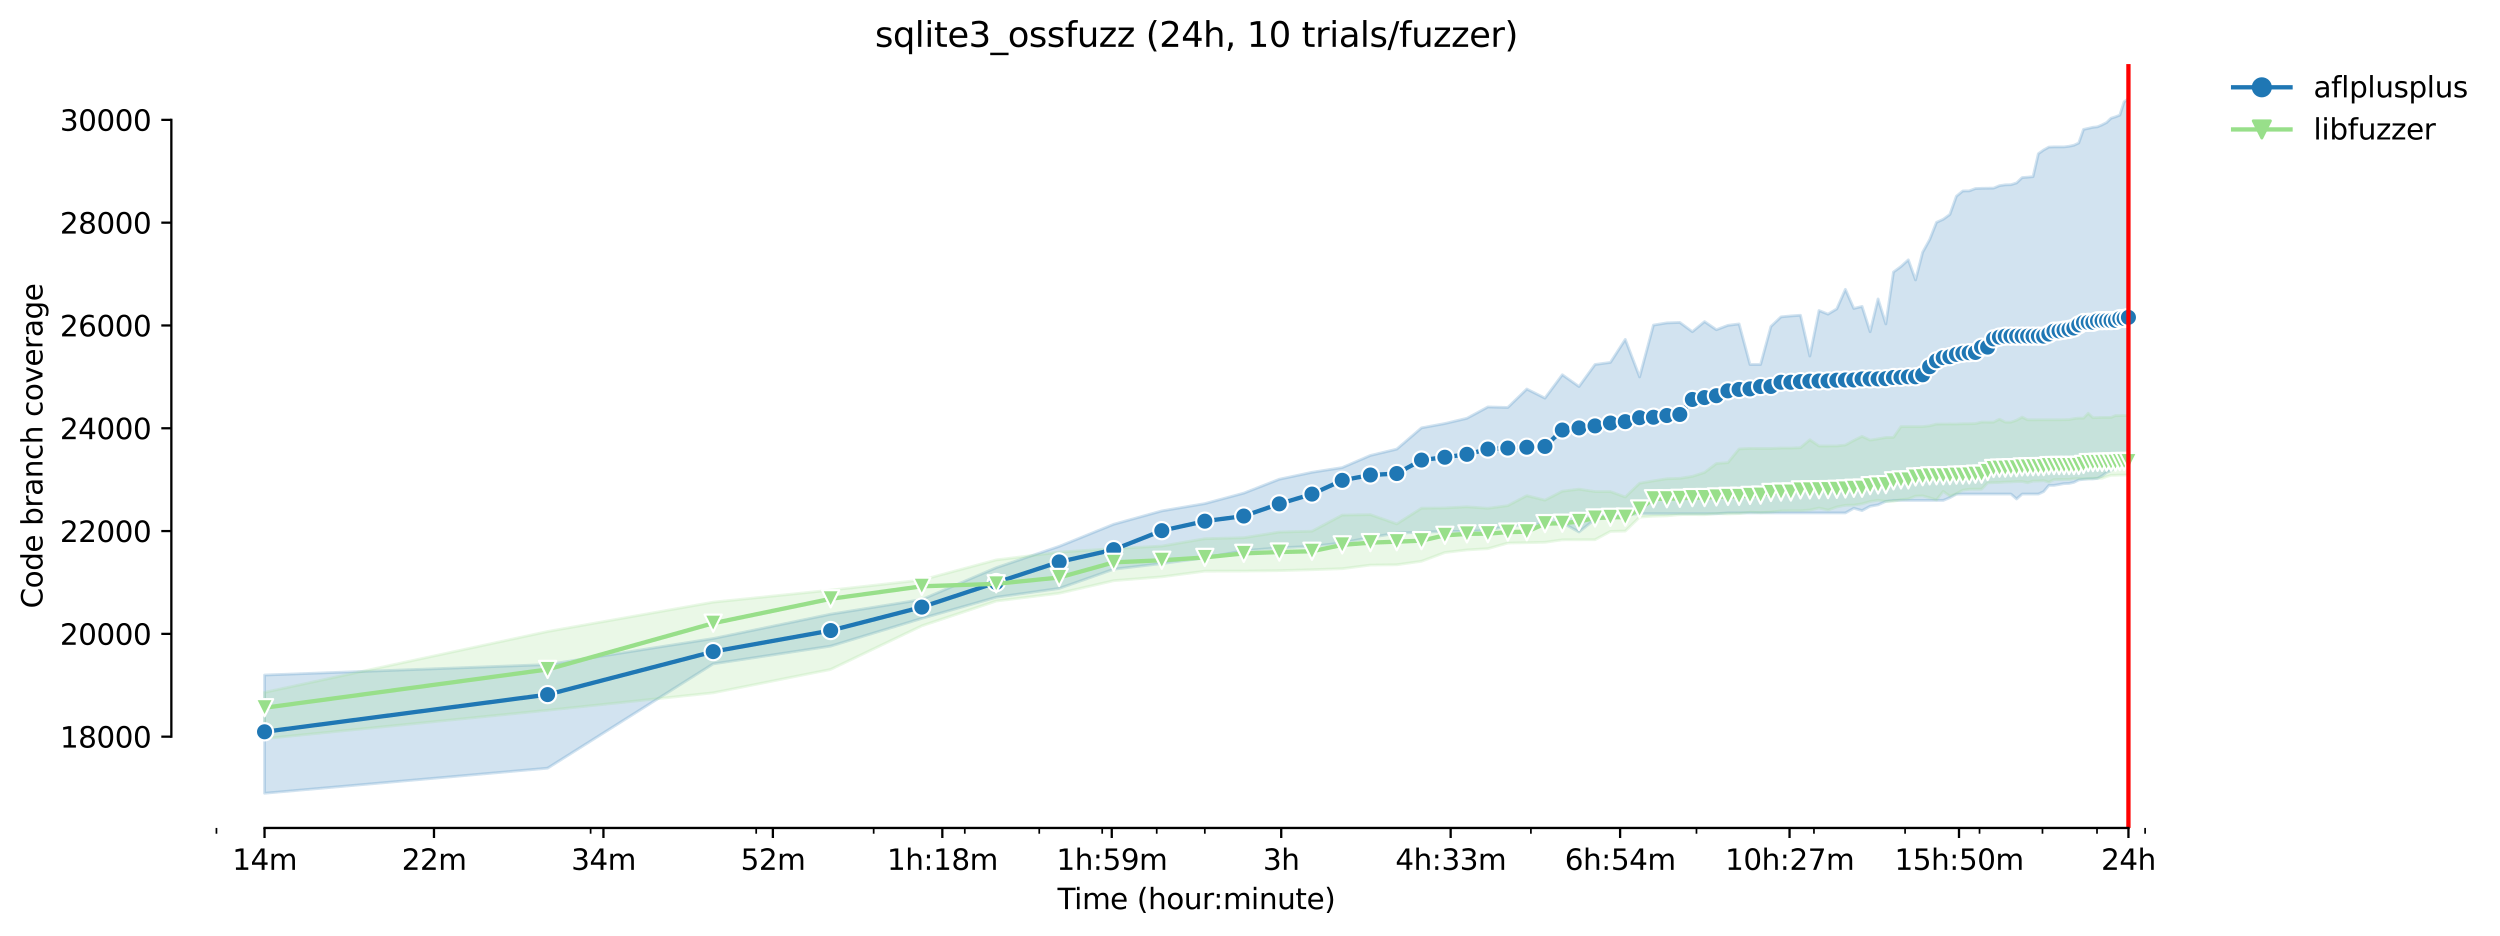 <?xml version="1.0" encoding="utf-8" standalone="no"?>
<!DOCTYPE svg PUBLIC "-//W3C//DTD SVG 1.1//EN"
  "http://www.w3.org/Graphics/SVG/1.1/DTD/svg11.dtd">
<svg height="325.986pt" version="1.1" viewBox="0 0 870.904 325.986" width="870.904pt" xmlns="http://www.w3.org/2000/svg" xmlns:xlink="http://www.w3.org/1999/xlink">
 <defs>
  <style type="text/css">*{stroke-linecap:butt;stroke-linejoin:round;}</style>
 </defs>
 <g id="figure_1">
  <g id="patch_1">
   <path d="M 0 325.986 
L 870.904 325.986 
L 870.904 0 
L 0 0 
z
" style="fill:#ffffff;"/>
  </g>
  <g id="axes_1">
   <g id="patch_2">
    <path d="M 59.691 288.43 
L 773.931 288.43 
L 773.931 22.318 
L 59.691 22.318 
z
" style="fill:#ffffff;"/>
   </g>
   <g id="PolyCollection_1">
    <defs>
     <path d="M 92.156 -90.827 
L 92.156 -49.652 
L 190.761 -58.39 
L 248.441 -94.722 
L 289.366 -100.908 
L 321.109 -110.56 
L 347.046 -117.937 
L 368.975 -120.999 
L 387.971 -127.696 
L 404.726 -129.666 
L 419.714 -131.653 
L 433.273 -134.16 
L 445.651 -135.136 
L 457.037 -135.664 
L 467.58 -136.864 
L 477.394 -138.78 
L 486.575 -140.248 
L 495.2 -140.584 
L 503.331 -140.857 
L 511.022 -140.857 
L 518.319 -141.202 
L 525.26 -142.809 
L 531.878 -143.22 
L 538.201 -143.489 
L 544.256 -143.865 
L 550.063 -140.66 
L 555.642 -145.083 
L 561.011 -145.656 
L 566.184 -146.676 
L 571.176 -147.034 
L 575.999 -147.034 
L 580.664 -147.034 
L 585.18 -147.034 
L 589.558 -147.034 
L 593.804 -147.034 
L 597.928 -147.034 
L 601.936 -147.303 
L 605.833 -147.303 
L 609.627 -147.303 
L 613.322 -147.303 
L 616.924 -147.303 
L 620.437 -147.303 
L 623.865 -147.303 
L 627.212 -147.303 
L 630.482 -147.303 
L 633.679 -147.303 
L 636.806 -147.303 
L 639.865 -147.303 
L 642.86 -147.303 
L 645.794 -148.932 
L 648.668 -148.118 
L 651.485 -149.631 
L 654.247 -150.114 
L 656.957 -151.332 
L 659.616 -151.672 
L 662.226 -151.672 
L 664.789 -151.672 
L 667.307 -151.672 
L 669.781 -151.672 
L 672.213 -151.672 
L 674.604 -151.672 
L 676.955 -151.672 
L 679.269 -152.621 
L 681.545 -153.839 
L 683.785 -153.875 
L 685.991 -153.875 
L 688.163 -153.875 
L 690.302 -153.875 
L 692.409 -153.875 
L 694.486 -153.875 
L 696.533 -153.875 
L 698.551 -153.875 
L 700.54 -153.875 
L 702.503 -152.165 
L 704.438 -153.875 
L 706.348 -153.875 
L 708.232 -153.875 
L 710.091 -153.875 
L 711.927 -154.725 
L 713.739 -156.901 
L 715.529 -156.901 
L 717.296 -157.205 
L 719.041 -157.52 
L 720.766 -157.581 
L 722.469 -157.957 
L 724.153 -158.799 
L 725.817 -158.996 
L 727.461 -159.139 
L 729.087 -159.139 
L 730.695 -159.336 
L 732.284 -160.195 
L 733.856 -161.395 
L 735.411 -162.04 
L 736.949 -163.096 
L 738.47 -163.544 
L 739.976 -163.848 
L 741.465 -163.848 
L 741.465 -291.572 
L 741.465 -291.572 
L 739.976 -290.525 
L 738.47 -285.878 
L 736.949 -285.287 
L 735.411 -284.804 
L 733.856 -283.3 
L 732.284 -282.494 
L 730.695 -281.813 
L 729.087 -281.634 
L 727.461 -281.258 
L 725.817 -280.9 
L 724.153 -276.173 
L 722.469 -275.385 
L 720.766 -275.027 
L 719.041 -274.812 
L 717.296 -274.812 
L 715.529 -274.812 
L 713.739 -274.741 
L 711.927 -273.738 
L 710.091 -272.449 
L 708.232 -264.445 
L 706.348 -264.265 
L 704.438 -264.122 
L 702.503 -262.26 
L 700.54 -261.651 
L 698.551 -261.597 
L 696.533 -261.293 
L 694.486 -260.451 
L 692.409 -260.416 
L 690.302 -260.38 
L 688.163 -260.299 
L 685.991 -259.485 
L 683.785 -259.467 
L 681.545 -257.64 
L 679.269 -251.284 
L 676.955 -249.6 
L 674.604 -248.526 
L 672.213 -242.492 
L 669.781 -238.123 
L 667.307 -228.476 
L 664.789 -235.468 
L 662.226 -233.142 
L 659.616 -231.22 
L 656.957 -213.144 
L 654.247 -221.846 
L 651.485 -210.422 
L 648.668 -219.232 
L 645.794 -218.524 
L 642.86 -225.185 
L 639.865 -218.381 
L 636.806 -216.546 
L 633.679 -217.808 
L 630.482 -201.952 
L 627.212 -216.161 
L 623.865 -215.919 
L 620.437 -215.596 
L 616.924 -212.266 
L 613.322 -199.016 
L 609.627 -199.016 
L 605.833 -213.135 
L 601.936 -212.642 
L 597.928 -211.12 
L 593.804 -213.949 
L 589.558 -210.431 
L 585.18 -213.663 
L 580.664 -213.502 
L 575.999 -212.732 
L 571.176 -194.682 
L 566.184 -207.745 
L 561.011 -199.732 
L 555.642 -199.007 
L 550.063 -191.325 
L 544.256 -195.435 
L 538.201 -187.287 
L 531.878 -190.457 
L 525.26 -184.037 
L 518.319 -184.216 
L 511.022 -180.268 
L 503.331 -178.442 
L 495.2 -176.938 
L 486.575 -169.524 
L 477.394 -167.322 
L 467.58 -163.096 
L 457.037 -161.449 
L 445.651 -159.031 
L 433.273 -154.188 
L 419.714 -150.544 
L 404.726 -148.001 
L 387.971 -143.346 
L 368.975 -135.646 
L 347.046 -128.224 
L 321.109 -117.131 
L 289.366 -112.035 
L 248.441 -103.541 
L 190.761 -94.48 
L 92.156 -90.827 
z
" id="mb7dccf745e" style="stroke:#1f77b4;stroke-opacity:0.2;"/>
    </defs>
    <g clip-path="url(#pc0b8ca20b8)">
     <use style="fill:#1f77b4;fill-opacity:0.2;stroke:#1f77b4;stroke-opacity:0.2;" x="0" xlink:href="#mb7dccf745e" y="325.986"/>
    </g>
   </g>
   <g id="PolyCollection_2">
    <defs>
     <path d="M 92.156 -84.793 
L 92.156 -68.677 
L 190.761 -78.571 
L 248.441 -84.632 
L 289.366 -92.788 
L 321.109 -107.965 
L 347.046 -116.612 
L 368.975 -119.316 
L 387.971 -123.703 
L 404.726 -125.046 
L 419.714 -127.015 
L 433.273 -127.051 
L 445.651 -127.194 
L 457.037 -127.517 
L 467.58 -127.884 
L 477.394 -129.137 
L 486.575 -129.245 
L 495.2 -130.467 
L 503.331 -133.515 
L 511.022 -134.411 
L 518.319 -134.849 
L 525.26 -136.81 
L 531.878 -136.935 
L 538.201 -137.07 
L 544.256 -137.938 
L 550.063 -137.961 
L 555.642 -137.974 
L 561.011 -140.857 
L 566.184 -140.982 
L 571.176 -145.835 
L 575.999 -146.166 
L 580.664 -146.282 
L 585.18 -146.694 
L 589.558 -146.712 
L 593.804 -146.676 
L 597.928 -147.034 
L 601.936 -146.963 
L 605.833 -147.07 
L 609.627 -147.572 
L 613.322 -147.384 
L 616.924 -147.607 
L 620.437 -148.001 
L 623.865 -148.073 
L 627.212 -148.073 
L 630.482 -148.306 
L 633.679 -149.022 
L 636.806 -148.297 
L 639.865 -149.38 
L 642.86 -149.96 
L 645.794 -150.007 
L 648.668 -150.477 
L 651.485 -151.278 
L 654.247 -151.733 
L 656.957 -151.297 
L 659.616 -151.35 
L 662.226 -151.923 
L 664.789 -152.156 
L 667.307 -153.158 
L 669.781 -153.248 
L 672.213 -152.576 
L 674.604 -151.842 
L 676.955 -154.802 
L 679.269 -153.14 
L 681.545 -154.009 
L 683.785 -155.235 
L 685.991 -155.558 
L 688.163 -155.576 
L 690.302 -155.576 
L 692.409 -157.778 
L 694.486 -157.868 
L 696.533 -157.921 
L 698.551 -158.065 
L 700.54 -158.1 
L 702.503 -158.226 
L 704.438 -158.244 
L 706.348 -157.832 
L 708.232 -158.396 
L 710.091 -158.405 
L 711.927 -158.562 
L 713.739 -158.011 
L 715.529 -158.915 
L 717.296 -158.942 
L 719.041 -158.96 
L 720.766 -158.96 
L 722.469 -159.228 
L 724.153 -159.228 
L 725.817 -159.228 
L 727.461 -159.228 
L 729.087 -159.372 
L 730.695 -159.39 
L 732.284 -159.39 
L 733.856 -159.963 
L 735.411 -160.41 
L 736.949 -160.428 
L 738.47 -160.5 
L 739.976 -160.5 
L 741.465 -160.571 
L 741.465 -181.253 
L 741.465 -181.253 
L 739.976 -181.249 
L 738.47 -181.217 
L 736.949 -181.196 
L 735.411 -180.573 
L 733.856 -180.573 
L 732.284 -180.573 
L 730.695 -180.519 
L 729.087 -180.465 
L 727.461 -182.005 
L 725.817 -180.304 
L 724.153 -180.341 
L 722.469 -180.143 
L 720.766 -179.803 
L 719.041 -179.785 
L 717.296 -179.749 
L 715.529 -179.749 
L 713.739 -179.749 
L 711.927 -179.749 
L 710.091 -179.749 
L 708.232 -179.731 
L 706.348 -179.731 
L 704.438 -180.671 
L 702.503 -179.588 
L 700.54 -178.925 
L 698.551 -178.925 
L 696.533 -179.955 
L 694.486 -178.925 
L 692.409 -178.925 
L 690.302 -178.951 
L 688.163 -178.424 
L 685.991 -178.37 
L 683.785 -178.37 
L 681.545 -178.263 
L 679.269 -178.284 
L 676.955 -178.263 
L 674.604 -178.245 
L 672.213 -177.654 
L 669.781 -177.367 
L 667.307 -177.367 
L 664.789 -177.367 
L 662.226 -177.367 
L 659.616 -173.607 
L 656.957 -173.589 
L 654.247 -173.106 
L 651.485 -172.658 
L 648.668 -173.974 
L 645.794 -172.551 
L 642.86 -170.957 
L 639.865 -170.635 
L 636.806 -170.617 
L 633.679 -170.617 
L 630.482 -172.792 
L 627.212 -170.034 
L 623.865 -169.9 
L 620.437 -169.9 
L 616.924 -169.739 
L 613.322 -169.739 
L 609.627 -169.775 
L 605.833 -169.596 
L 601.936 -164.815 
L 597.928 -164.52 
L 593.804 -161.395 
L 589.558 -160.034 
L 585.18 -159.345 
L 580.664 -159.202 
L 575.999 -158.467 
L 571.176 -157.653 
L 566.184 -152.836 
L 561.011 -154.726 
L 555.642 -154.734 
L 550.063 -155.576 
L 544.256 -154.868 
L 538.201 -151.739 
L 531.878 -153.318 
L 525.26 -149.837 
L 518.319 -148.915 
L 511.022 -149.425 
L 503.331 -149.031 
L 495.2 -148.95 
L 486.575 -143.472 
L 477.394 -146.703 
L 467.58 -146.542 
L 457.037 -140.928 
L 445.651 -140.624 
L 433.273 -138.663 
L 419.714 -138.323 
L 404.726 -135.754 
L 387.971 -134.876 
L 368.975 -133.641 
L 347.046 -130.928 
L 321.109 -123.945 
L 289.366 -120.408 
L 248.441 -116.218 
L 190.761 -105.994 
L 92.156 -84.793 
z
" id="m19f03b38c5" style="stroke:#98df8a;stroke-opacity:0.2;"/>
    </defs>
    <g clip-path="url(#pc0b8ca20b8)">
     <use style="fill:#98df8a;fill-opacity:0.2;stroke:#98df8a;stroke-opacity:0.2;" x="0" xlink:href="#m19f03b38c5" y="325.986"/>
    </g>
   </g>
   <g id="matplotlib.axis_1">
    <g id="xtick_1">
     <g id="line2d_1">
      <defs>
       <path d="M 0 0 
L 0 3.5 
" id="mf12d663457" style="stroke:#000000;stroke-width:0.8;"/>
      </defs>
      <g>
       <use style="stroke:#000000;stroke-width:0.8;" x="92.156" xlink:href="#mf12d663457" y="288.43"/>
      </g>
     </g>
     <g id="text_1">
      <!-- 14m -->
      <g transform="translate(80.923 303.029)scale(0.1 -0.1)">
       <defs>
        <path d="M 794 531 
L 1825 531 
L 1825 4091 
L 703 3866 
L 703 4441 
L 1819 4666 
L 2450 4666 
L 2450 531 
L 3481 531 
L 3481 0 
L 794 0 
L 794 531 
z
" id="DejaVuSans-31" transform="scale(0.016)"/>
        <path d="M 2419 4116 
L 825 1625 
L 2419 1625 
L 2419 4116 
z
M 2253 4666 
L 3047 4666 
L 3047 1625 
L 3713 1625 
L 3713 1100 
L 3047 1100 
L 3047 0 
L 2419 0 
L 2419 1100 
L 313 1100 
L 313 1709 
L 2253 4666 
z
" id="DejaVuSans-34" transform="scale(0.016)"/>
        <path d="M 3328 2828 
Q 3544 3216 3844 3400 
Q 4144 3584 4550 3584 
Q 5097 3584 5394 3201 
Q 5691 2819 5691 2113 
L 5691 0 
L 5113 0 
L 5113 2094 
Q 5113 2597 4934 2840 
Q 4756 3084 4391 3084 
Q 3944 3084 3684 2787 
Q 3425 2491 3425 1978 
L 3425 0 
L 2847 0 
L 2847 2094 
Q 2847 2600 2669 2842 
Q 2491 3084 2119 3084 
Q 1678 3084 1418 2786 
Q 1159 2488 1159 1978 
L 1159 0 
L 581 0 
L 581 3500 
L 1159 3500 
L 1159 2956 
Q 1356 3278 1631 3431 
Q 1906 3584 2284 3584 
Q 2666 3584 2933 3390 
Q 3200 3197 3328 2828 
z
" id="DejaVuSans-6d" transform="scale(0.016)"/>
       </defs>
       <use xlink:href="#DejaVuSans-31"/>
       <use x="63.623" xlink:href="#DejaVuSans-34"/>
       <use x="127.246" xlink:href="#DejaVuSans-6d"/>
      </g>
     </g>
    </g>
    <g id="xtick_2">
     <g id="line2d_2">
      <g>
       <use style="stroke:#000000;stroke-width:0.8;" x="151.184" xlink:href="#mf12d663457" y="288.43"/>
      </g>
     </g>
     <g id="text_2">
      <!-- 22m -->
      <g transform="translate(139.952 303.029)scale(0.1 -0.1)">
       <defs>
        <path d="M 1228 531 
L 3431 531 
L 3431 0 
L 469 0 
L 469 531 
Q 828 903 1448 1529 
Q 2069 2156 2228 2338 
Q 2531 2678 2651 2914 
Q 2772 3150 2772 3378 
Q 2772 3750 2511 3984 
Q 2250 4219 1831 4219 
Q 1534 4219 1204 4116 
Q 875 4013 500 3803 
L 500 4441 
Q 881 4594 1212 4672 
Q 1544 4750 1819 4750 
Q 2544 4750 2975 4387 
Q 3406 4025 3406 3419 
Q 3406 3131 3298 2873 
Q 3191 2616 2906 2266 
Q 2828 2175 2409 1742 
Q 1991 1309 1228 531 
z
" id="DejaVuSans-32" transform="scale(0.016)"/>
       </defs>
       <use xlink:href="#DejaVuSans-32"/>
       <use x="63.623" xlink:href="#DejaVuSans-32"/>
       <use x="127.246" xlink:href="#DejaVuSans-6d"/>
      </g>
     </g>
    </g>
    <g id="xtick_3">
     <g id="line2d_3">
      <g>
       <use style="stroke:#000000;stroke-width:0.8;" x="210.213" xlink:href="#mf12d663457" y="288.43"/>
      </g>
     </g>
     <g id="text_3">
      <!-- 34m -->
      <g transform="translate(198.98 303.029)scale(0.1 -0.1)">
       <defs>
        <path d="M 2597 2516 
Q 3050 2419 3304 2112 
Q 3559 1806 3559 1356 
Q 3559 666 3084 287 
Q 2609 -91 1734 -91 
Q 1441 -91 1130 -33 
Q 819 25 488 141 
L 488 750 
Q 750 597 1062 519 
Q 1375 441 1716 441 
Q 2309 441 2620 675 
Q 2931 909 2931 1356 
Q 2931 1769 2642 2001 
Q 2353 2234 1838 2234 
L 1294 2234 
L 1294 2753 
L 1863 2753 
Q 2328 2753 2575 2939 
Q 2822 3125 2822 3475 
Q 2822 3834 2567 4026 
Q 2313 4219 1838 4219 
Q 1578 4219 1281 4162 
Q 984 4106 628 3988 
L 628 4550 
Q 988 4650 1302 4700 
Q 1616 4750 1894 4750 
Q 2613 4750 3031 4423 
Q 3450 4097 3450 3541 
Q 3450 3153 3228 2886 
Q 3006 2619 2597 2516 
z
" id="DejaVuSans-33" transform="scale(0.016)"/>
       </defs>
       <use xlink:href="#DejaVuSans-33"/>
       <use x="63.623" xlink:href="#DejaVuSans-34"/>
       <use x="127.246" xlink:href="#DejaVuSans-6d"/>
      </g>
     </g>
    </g>
    <g id="xtick_4">
     <g id="line2d_4">
      <g>
       <use style="stroke:#000000;stroke-width:0.8;" x="269.241" xlink:href="#mf12d663457" y="288.43"/>
      </g>
     </g>
     <g id="text_4">
      <!-- 52m -->
      <g transform="translate(258.008 303.029)scale(0.1 -0.1)">
       <defs>
        <path d="M 691 4666 
L 3169 4666 
L 3169 4134 
L 1269 4134 
L 1269 2991 
Q 1406 3038 1543 3061 
Q 1681 3084 1819 3084 
Q 2600 3084 3056 2656 
Q 3513 2228 3513 1497 
Q 3513 744 3044 326 
Q 2575 -91 1722 -91 
Q 1428 -91 1123 -41 
Q 819 9 494 109 
L 494 744 
Q 775 591 1075 516 
Q 1375 441 1709 441 
Q 2250 441 2565 725 
Q 2881 1009 2881 1497 
Q 2881 1984 2565 2268 
Q 2250 2553 1709 2553 
Q 1456 2553 1204 2497 
Q 953 2441 691 2322 
L 691 4666 
z
" id="DejaVuSans-35" transform="scale(0.016)"/>
       </defs>
       <use xlink:href="#DejaVuSans-35"/>
       <use x="63.623" xlink:href="#DejaVuSans-32"/>
       <use x="127.246" xlink:href="#DejaVuSans-6d"/>
      </g>
     </g>
    </g>
    <g id="xtick_5">
     <g id="line2d_5">
      <g>
       <use style="stroke:#000000;stroke-width:0.8;" x="328.269" xlink:href="#mf12d663457" y="288.43"/>
      </g>
     </g>
     <g id="text_5">
      <!-- 1h:18m -->
      <g transform="translate(309.002 303.029)scale(0.1 -0.1)">
       <defs>
        <path d="M 3513 2113 
L 3513 0 
L 2938 0 
L 2938 2094 
Q 2938 2591 2744 2837 
Q 2550 3084 2163 3084 
Q 1697 3084 1428 2787 
Q 1159 2491 1159 1978 
L 1159 0 
L 581 0 
L 581 4863 
L 1159 4863 
L 1159 2956 
Q 1366 3272 1645 3428 
Q 1925 3584 2291 3584 
Q 2894 3584 3203 3211 
Q 3513 2838 3513 2113 
z
" id="DejaVuSans-68" transform="scale(0.016)"/>
        <path d="M 750 794 
L 1409 794 
L 1409 0 
L 750 0 
L 750 794 
z
M 750 3309 
L 1409 3309 
L 1409 2516 
L 750 2516 
L 750 3309 
z
" id="DejaVuSans-3a" transform="scale(0.016)"/>
        <path d="M 2034 2216 
Q 1584 2216 1326 1975 
Q 1069 1734 1069 1313 
Q 1069 891 1326 650 
Q 1584 409 2034 409 
Q 2484 409 2743 651 
Q 3003 894 3003 1313 
Q 3003 1734 2745 1975 
Q 2488 2216 2034 2216 
z
M 1403 2484 
Q 997 2584 770 2862 
Q 544 3141 544 3541 
Q 544 4100 942 4425 
Q 1341 4750 2034 4750 
Q 2731 4750 3128 4425 
Q 3525 4100 3525 3541 
Q 3525 3141 3298 2862 
Q 3072 2584 2669 2484 
Q 3125 2378 3379 2068 
Q 3634 1759 3634 1313 
Q 3634 634 3220 271 
Q 2806 -91 2034 -91 
Q 1263 -91 848 271 
Q 434 634 434 1313 
Q 434 1759 690 2068 
Q 947 2378 1403 2484 
z
M 1172 3481 
Q 1172 3119 1398 2916 
Q 1625 2713 2034 2713 
Q 2441 2713 2670 2916 
Q 2900 3119 2900 3481 
Q 2900 3844 2670 4047 
Q 2441 4250 2034 4250 
Q 1625 4250 1398 4047 
Q 1172 3844 1172 3481 
z
" id="DejaVuSans-38" transform="scale(0.016)"/>
       </defs>
       <use xlink:href="#DejaVuSans-31"/>
       <use x="63.623" xlink:href="#DejaVuSans-68"/>
       <use x="127.002" xlink:href="#DejaVuSans-3a"/>
       <use x="160.693" xlink:href="#DejaVuSans-31"/>
       <use x="224.316" xlink:href="#DejaVuSans-38"/>
       <use x="287.939" xlink:href="#DejaVuSans-6d"/>
      </g>
     </g>
    </g>
    <g id="xtick_6">
     <g id="line2d_6">
      <g>
       <use style="stroke:#000000;stroke-width:0.8;" x="387.297" xlink:href="#mf12d663457" y="288.43"/>
      </g>
     </g>
     <g id="text_6">
      <!-- 1h:59m -->
      <g transform="translate(368.03 303.029)scale(0.1 -0.1)">
       <defs>
        <path d="M 703 97 
L 703 672 
Q 941 559 1184 500 
Q 1428 441 1663 441 
Q 2288 441 2617 861 
Q 2947 1281 2994 2138 
Q 2813 1869 2534 1725 
Q 2256 1581 1919 1581 
Q 1219 1581 811 2004 
Q 403 2428 403 3163 
Q 403 3881 828 4315 
Q 1253 4750 1959 4750 
Q 2769 4750 3195 4129 
Q 3622 3509 3622 2328 
Q 3622 1225 3098 567 
Q 2575 -91 1691 -91 
Q 1453 -91 1209 -44 
Q 966 3 703 97 
z
M 1959 2075 
Q 2384 2075 2632 2365 
Q 2881 2656 2881 3163 
Q 2881 3666 2632 3958 
Q 2384 4250 1959 4250 
Q 1534 4250 1286 3958 
Q 1038 3666 1038 3163 
Q 1038 2656 1286 2365 
Q 1534 2075 1959 2075 
z
" id="DejaVuSans-39" transform="scale(0.016)"/>
       </defs>
       <use xlink:href="#DejaVuSans-31"/>
       <use x="63.623" xlink:href="#DejaVuSans-68"/>
       <use x="127.002" xlink:href="#DejaVuSans-3a"/>
       <use x="160.693" xlink:href="#DejaVuSans-35"/>
       <use x="224.316" xlink:href="#DejaVuSans-39"/>
       <use x="287.939" xlink:href="#DejaVuSans-6d"/>
      </g>
     </g>
    </g>
    <g id="xtick_7">
     <g id="line2d_7">
      <g>
       <use style="stroke:#000000;stroke-width:0.8;" x="446.326" xlink:href="#mf12d663457" y="288.43"/>
      </g>
     </g>
     <g id="text_7">
      <!-- 3h -->
      <g transform="translate(439.976 303.029)scale(0.1 -0.1)">
       <use xlink:href="#DejaVuSans-33"/>
       <use x="63.623" xlink:href="#DejaVuSans-68"/>
      </g>
     </g>
    </g>
    <g id="xtick_8">
     <g id="line2d_8">
      <g>
       <use style="stroke:#000000;stroke-width:0.8;" x="505.354" xlink:href="#mf12d663457" y="288.43"/>
      </g>
     </g>
     <g id="text_8">
      <!-- 4h:33m -->
      <g transform="translate(486.087 303.029)scale(0.1 -0.1)">
       <use xlink:href="#DejaVuSans-34"/>
       <use x="63.623" xlink:href="#DejaVuSans-68"/>
       <use x="127.002" xlink:href="#DejaVuSans-3a"/>
       <use x="160.693" xlink:href="#DejaVuSans-33"/>
       <use x="224.316" xlink:href="#DejaVuSans-33"/>
       <use x="287.939" xlink:href="#DejaVuSans-6d"/>
      </g>
     </g>
    </g>
    <g id="xtick_9">
     <g id="line2d_9">
      <g>
       <use style="stroke:#000000;stroke-width:0.8;" x="564.382" xlink:href="#mf12d663457" y="288.43"/>
      </g>
     </g>
     <g id="text_9">
      <!-- 6h:54m -->
      <g transform="translate(545.115 303.029)scale(0.1 -0.1)">
       <defs>
        <path d="M 2113 2584 
Q 1688 2584 1439 2293 
Q 1191 2003 1191 1497 
Q 1191 994 1439 701 
Q 1688 409 2113 409 
Q 2538 409 2786 701 
Q 3034 994 3034 1497 
Q 3034 2003 2786 2293 
Q 2538 2584 2113 2584 
z
M 3366 4563 
L 3366 3988 
Q 3128 4100 2886 4159 
Q 2644 4219 2406 4219 
Q 1781 4219 1451 3797 
Q 1122 3375 1075 2522 
Q 1259 2794 1537 2939 
Q 1816 3084 2150 3084 
Q 2853 3084 3261 2657 
Q 3669 2231 3669 1497 
Q 3669 778 3244 343 
Q 2819 -91 2113 -91 
Q 1303 -91 875 529 
Q 447 1150 447 2328 
Q 447 3434 972 4092 
Q 1497 4750 2381 4750 
Q 2619 4750 2861 4703 
Q 3103 4656 3366 4563 
z
" id="DejaVuSans-36" transform="scale(0.016)"/>
       </defs>
       <use xlink:href="#DejaVuSans-36"/>
       <use x="63.623" xlink:href="#DejaVuSans-68"/>
       <use x="127.002" xlink:href="#DejaVuSans-3a"/>
       <use x="160.693" xlink:href="#DejaVuSans-35"/>
       <use x="224.316" xlink:href="#DejaVuSans-34"/>
       <use x="287.939" xlink:href="#DejaVuSans-6d"/>
      </g>
     </g>
    </g>
    <g id="xtick_10">
     <g id="line2d_10">
      <g>
       <use style="stroke:#000000;stroke-width:0.8;" x="623.41" xlink:href="#mf12d663457" y="288.43"/>
      </g>
     </g>
     <g id="text_10">
      <!-- 10h:27m -->
      <g transform="translate(600.962 303.029)scale(0.1 -0.1)">
       <defs>
        <path d="M 2034 4250 
Q 1547 4250 1301 3770 
Q 1056 3291 1056 2328 
Q 1056 1369 1301 889 
Q 1547 409 2034 409 
Q 2525 409 2770 889 
Q 3016 1369 3016 2328 
Q 3016 3291 2770 3770 
Q 2525 4250 2034 4250 
z
M 2034 4750 
Q 2819 4750 3233 4129 
Q 3647 3509 3647 2328 
Q 3647 1150 3233 529 
Q 2819 -91 2034 -91 
Q 1250 -91 836 529 
Q 422 1150 422 2328 
Q 422 3509 836 4129 
Q 1250 4750 2034 4750 
z
" id="DejaVuSans-30" transform="scale(0.016)"/>
        <path d="M 525 4666 
L 3525 4666 
L 3525 4397 
L 1831 0 
L 1172 0 
L 2766 4134 
L 525 4134 
L 525 4666 
z
" id="DejaVuSans-37" transform="scale(0.016)"/>
       </defs>
       <use xlink:href="#DejaVuSans-31"/>
       <use x="63.623" xlink:href="#DejaVuSans-30"/>
       <use x="127.246" xlink:href="#DejaVuSans-68"/>
       <use x="190.625" xlink:href="#DejaVuSans-3a"/>
       <use x="224.316" xlink:href="#DejaVuSans-32"/>
       <use x="287.939" xlink:href="#DejaVuSans-37"/>
       <use x="351.562" xlink:href="#DejaVuSans-6d"/>
      </g>
     </g>
    </g>
    <g id="xtick_11">
     <g id="line2d_11">
      <g>
       <use style="stroke:#000000;stroke-width:0.8;" x="682.439" xlink:href="#mf12d663457" y="288.43"/>
      </g>
     </g>
     <g id="text_11">
      <!-- 15h:50m -->
      <g transform="translate(659.99 303.029)scale(0.1 -0.1)">
       <use xlink:href="#DejaVuSans-31"/>
       <use x="63.623" xlink:href="#DejaVuSans-35"/>
       <use x="127.246" xlink:href="#DejaVuSans-68"/>
       <use x="190.625" xlink:href="#DejaVuSans-3a"/>
       <use x="224.316" xlink:href="#DejaVuSans-35"/>
       <use x="287.939" xlink:href="#DejaVuSans-30"/>
       <use x="351.562" xlink:href="#DejaVuSans-6d"/>
      </g>
     </g>
    </g>
    <g id="xtick_12">
     <g id="line2d_12">
      <g>
       <use style="stroke:#000000;stroke-width:0.8;" x="741.467" xlink:href="#mf12d663457" y="288.43"/>
      </g>
     </g>
     <g id="text_12">
      <!-- 24h -->
      <g transform="translate(731.936 303.029)scale(0.1 -0.1)">
       <use xlink:href="#DejaVuSans-32"/>
       <use x="63.623" xlink:href="#DejaVuSans-34"/>
       <use x="127.246" xlink:href="#DejaVuSans-68"/>
      </g>
     </g>
    </g>
    <g id="xtick_13">
     <g id="line2d_13">
      <defs>
       <path d="M 0 0 
L 0 2 
" id="m6fc2416660" style="stroke:#000000;stroke-width:0.6;"/>
      </defs>
      <g>
       <use style="stroke:#000000;stroke-width:0.6;" x="75.401" xlink:href="#m6fc2416660" y="288.43"/>
      </g>
     </g>
    </g>
    <g id="xtick_14">
     <g id="line2d_14">
      <g>
       <use style="stroke:#000000;stroke-width:0.6;" x="205.749" xlink:href="#m6fc2416660" y="288.43"/>
      </g>
     </g>
    </g>
    <g id="xtick_15">
     <g id="line2d_15">
      <g>
       <use style="stroke:#000000;stroke-width:0.6;" x="263.429" xlink:href="#m6fc2416660" y="288.43"/>
      </g>
     </g>
    </g>
    <g id="xtick_16">
     <g id="line2d_16">
      <g>
       <use style="stroke:#000000;stroke-width:0.6;" x="304.354" xlink:href="#m6fc2416660" y="288.43"/>
      </g>
     </g>
    </g>
    <g id="xtick_17">
     <g id="line2d_17">
      <g>
       <use style="stroke:#000000;stroke-width:0.6;" x="336.098" xlink:href="#m6fc2416660" y="288.43"/>
      </g>
     </g>
    </g>
    <g id="xtick_18">
     <g id="line2d_18">
      <g>
       <use style="stroke:#000000;stroke-width:0.6;" x="362.034" xlink:href="#m6fc2416660" y="288.43"/>
      </g>
     </g>
    </g>
    <g id="xtick_19">
     <g id="line2d_19">
      <g>
       <use style="stroke:#000000;stroke-width:0.6;" x="383.963" xlink:href="#m6fc2416660" y="288.43"/>
      </g>
     </g>
    </g>
    <g id="xtick_20">
     <g id="line2d_20">
      <g>
       <use style="stroke:#000000;stroke-width:0.6;" x="402.959" xlink:href="#m6fc2416660" y="288.43"/>
      </g>
     </g>
    </g>
    <g id="xtick_21">
     <g id="line2d_21">
      <g>
       <use style="stroke:#000000;stroke-width:0.6;" x="419.714" xlink:href="#m6fc2416660" y="288.43"/>
      </g>
     </g>
    </g>
    <g id="xtick_22">
     <g id="line2d_22">
      <g>
       <use style="stroke:#000000;stroke-width:0.6;" x="533.307" xlink:href="#m6fc2416660" y="288.43"/>
      </g>
     </g>
    </g>
    <g id="xtick_23">
     <g id="line2d_23">
      <g>
       <use style="stroke:#000000;stroke-width:0.6;" x="590.987" xlink:href="#m6fc2416660" y="288.43"/>
      </g>
     </g>
    </g>
    <g id="xtick_24">
     <g id="line2d_24">
      <g>
       <use style="stroke:#000000;stroke-width:0.6;" x="631.912" xlink:href="#m6fc2416660" y="288.43"/>
      </g>
     </g>
    </g>
    <g id="xtick_25">
     <g id="line2d_25">
      <g>
       <use style="stroke:#000000;stroke-width:0.6;" x="663.656" xlink:href="#m6fc2416660" y="288.43"/>
      </g>
     </g>
    </g>
    <g id="xtick_26">
     <g id="line2d_26">
      <g>
       <use style="stroke:#000000;stroke-width:0.6;" x="689.592" xlink:href="#m6fc2416660" y="288.43"/>
      </g>
     </g>
    </g>
    <g id="xtick_27">
     <g id="line2d_27">
      <g>
       <use style="stroke:#000000;stroke-width:0.6;" x="711.521" xlink:href="#m6fc2416660" y="288.43"/>
      </g>
     </g>
    </g>
    <g id="xtick_28">
     <g id="line2d_28">
      <g>
       <use style="stroke:#000000;stroke-width:0.6;" x="730.517" xlink:href="#m6fc2416660" y="288.43"/>
      </g>
     </g>
    </g>
    <g id="xtick_29">
     <g id="line2d_29">
      <g>
       <use style="stroke:#000000;stroke-width:0.6;" x="747.272" xlink:href="#m6fc2416660" y="288.43"/>
      </g>
     </g>
    </g>
    <g id="text_13">
     <!-- Time (hour:minute) -->
     <g transform="translate(368.404 316.707)scale(0.1 -0.1)">
      <defs>
       <path d="M -19 4666 
L 3928 4666 
L 3928 4134 
L 2272 4134 
L 2272 0 
L 1638 0 
L 1638 4134 
L -19 4134 
L -19 4666 
z
" id="DejaVuSans-54" transform="scale(0.016)"/>
       <path d="M 603 3500 
L 1178 3500 
L 1178 0 
L 603 0 
L 603 3500 
z
M 603 4863 
L 1178 4863 
L 1178 4134 
L 603 4134 
L 603 4863 
z
" id="DejaVuSans-69" transform="scale(0.016)"/>
       <path d="M 3597 1894 
L 3597 1613 
L 953 1613 
Q 991 1019 1311 708 
Q 1631 397 2203 397 
Q 2534 397 2845 478 
Q 3156 559 3463 722 
L 3463 178 
Q 3153 47 2828 -22 
Q 2503 -91 2169 -91 
Q 1331 -91 842 396 
Q 353 884 353 1716 
Q 353 2575 817 3079 
Q 1281 3584 2069 3584 
Q 2775 3584 3186 3129 
Q 3597 2675 3597 1894 
z
M 3022 2063 
Q 3016 2534 2758 2815 
Q 2500 3097 2075 3097 
Q 1594 3097 1305 2825 
Q 1016 2553 972 2059 
L 3022 2063 
z
" id="DejaVuSans-65" transform="scale(0.016)"/>
       <path id="DejaVuSans-20" transform="scale(0.016)"/>
       <path d="M 1984 4856 
Q 1566 4138 1362 3434 
Q 1159 2731 1159 2009 
Q 1159 1288 1364 580 
Q 1569 -128 1984 -844 
L 1484 -844 
Q 1016 -109 783 600 
Q 550 1309 550 2009 
Q 550 2706 781 3412 
Q 1013 4119 1484 4856 
L 1984 4856 
z
" id="DejaVuSans-28" transform="scale(0.016)"/>
       <path d="M 1959 3097 
Q 1497 3097 1228 2736 
Q 959 2375 959 1747 
Q 959 1119 1226 758 
Q 1494 397 1959 397 
Q 2419 397 2687 759 
Q 2956 1122 2956 1747 
Q 2956 2369 2687 2733 
Q 2419 3097 1959 3097 
z
M 1959 3584 
Q 2709 3584 3137 3096 
Q 3566 2609 3566 1747 
Q 3566 888 3137 398 
Q 2709 -91 1959 -91 
Q 1206 -91 779 398 
Q 353 888 353 1747 
Q 353 2609 779 3096 
Q 1206 3584 1959 3584 
z
" id="DejaVuSans-6f" transform="scale(0.016)"/>
       <path d="M 544 1381 
L 544 3500 
L 1119 3500 
L 1119 1403 
Q 1119 906 1312 657 
Q 1506 409 1894 409 
Q 2359 409 2629 706 
Q 2900 1003 2900 1516 
L 2900 3500 
L 3475 3500 
L 3475 0 
L 2900 0 
L 2900 538 
Q 2691 219 2414 64 
Q 2138 -91 1772 -91 
Q 1169 -91 856 284 
Q 544 659 544 1381 
z
M 1991 3584 
L 1991 3584 
z
" id="DejaVuSans-75" transform="scale(0.016)"/>
       <path d="M 2631 2963 
Q 2534 3019 2420 3045 
Q 2306 3072 2169 3072 
Q 1681 3072 1420 2755 
Q 1159 2438 1159 1844 
L 1159 0 
L 581 0 
L 581 3500 
L 1159 3500 
L 1159 2956 
Q 1341 3275 1631 3429 
Q 1922 3584 2338 3584 
Q 2397 3584 2469 3576 
Q 2541 3569 2628 3553 
L 2631 2963 
z
" id="DejaVuSans-72" transform="scale(0.016)"/>
       <path d="M 3513 2113 
L 3513 0 
L 2938 0 
L 2938 2094 
Q 2938 2591 2744 2837 
Q 2550 3084 2163 3084 
Q 1697 3084 1428 2787 
Q 1159 2491 1159 1978 
L 1159 0 
L 581 0 
L 581 3500 
L 1159 3500 
L 1159 2956 
Q 1366 3272 1645 3428 
Q 1925 3584 2291 3584 
Q 2894 3584 3203 3211 
Q 3513 2838 3513 2113 
z
" id="DejaVuSans-6e" transform="scale(0.016)"/>
       <path d="M 1172 4494 
L 1172 3500 
L 2356 3500 
L 2356 3053 
L 1172 3053 
L 1172 1153 
Q 1172 725 1289 603 
Q 1406 481 1766 481 
L 2356 481 
L 2356 0 
L 1766 0 
Q 1100 0 847 248 
Q 594 497 594 1153 
L 594 3053 
L 172 3053 
L 172 3500 
L 594 3500 
L 594 4494 
L 1172 4494 
z
" id="DejaVuSans-74" transform="scale(0.016)"/>
       <path d="M 513 4856 
L 1013 4856 
Q 1481 4119 1714 3412 
Q 1947 2706 1947 2009 
Q 1947 1309 1714 600 
Q 1481 -109 1013 -844 
L 513 -844 
Q 928 -128 1133 580 
Q 1338 1288 1338 2009 
Q 1338 2731 1133 3434 
Q 928 4138 513 4856 
z
" id="DejaVuSans-29" transform="scale(0.016)"/>
      </defs>
      <use xlink:href="#DejaVuSans-54"/>
      <use x="57.959" xlink:href="#DejaVuSans-69"/>
      <use x="85.742" xlink:href="#DejaVuSans-6d"/>
      <use x="183.154" xlink:href="#DejaVuSans-65"/>
      <use x="244.678" xlink:href="#DejaVuSans-20"/>
      <use x="276.465" xlink:href="#DejaVuSans-28"/>
      <use x="315.479" xlink:href="#DejaVuSans-68"/>
      <use x="378.857" xlink:href="#DejaVuSans-6f"/>
      <use x="440.039" xlink:href="#DejaVuSans-75"/>
      <use x="503.418" xlink:href="#DejaVuSans-72"/>
      <use x="542.781" xlink:href="#DejaVuSans-3a"/>
      <use x="576.473" xlink:href="#DejaVuSans-6d"/>
      <use x="673.885" xlink:href="#DejaVuSans-69"/>
      <use x="701.668" xlink:href="#DejaVuSans-6e"/>
      <use x="765.047" xlink:href="#DejaVuSans-75"/>
      <use x="828.426" xlink:href="#DejaVuSans-74"/>
      <use x="867.635" xlink:href="#DejaVuSans-65"/>
      <use x="929.158" xlink:href="#DejaVuSans-29"/>
     </g>
    </g>
   </g>
   <g id="matplotlib.axis_2">
    <g id="ytick_1">
     <g id="line2d_30">
      <defs>
       <path d="M 0 0 
L -3.5 0 
" id="m53b621c2a5" style="stroke:#000000;stroke-width:0.8;"/>
      </defs>
      <g>
       <use style="stroke:#000000;stroke-width:0.8;" x="59.691" xlink:href="#m53b621c2a5" y="256.628"/>
      </g>
     </g>
     <g id="text_14">
      <!-- 18000 -->
      <g transform="translate(20.878 260.428)scale(0.1 -0.1)">
       <use xlink:href="#DejaVuSans-31"/>
       <use x="63.623" xlink:href="#DejaVuSans-38"/>
       <use x="127.246" xlink:href="#DejaVuSans-30"/>
       <use x="190.869" xlink:href="#DejaVuSans-30"/>
       <use x="254.492" xlink:href="#DejaVuSans-30"/>
      </g>
     </g>
    </g>
    <g id="ytick_2">
     <g id="line2d_31">
      <g>
       <use style="stroke:#000000;stroke-width:0.8;" x="59.691" xlink:href="#m53b621c2a5" y="220.816"/>
      </g>
     </g>
     <g id="text_15">
      <!-- 20000 -->
      <g transform="translate(20.878 224.616)scale(0.1 -0.1)">
       <use xlink:href="#DejaVuSans-32"/>
       <use x="63.623" xlink:href="#DejaVuSans-30"/>
       <use x="127.246" xlink:href="#DejaVuSans-30"/>
       <use x="190.869" xlink:href="#DejaVuSans-30"/>
       <use x="254.492" xlink:href="#DejaVuSans-30"/>
      </g>
     </g>
    </g>
    <g id="ytick_3">
     <g id="line2d_32">
      <g>
       <use style="stroke:#000000;stroke-width:0.8;" x="59.691" xlink:href="#m53b621c2a5" y="185.004"/>
      </g>
     </g>
     <g id="text_16">
      <!-- 22000 -->
      <g transform="translate(20.878 188.803)scale(0.1 -0.1)">
       <use xlink:href="#DejaVuSans-32"/>
       <use x="63.623" xlink:href="#DejaVuSans-32"/>
       <use x="127.246" xlink:href="#DejaVuSans-30"/>
       <use x="190.869" xlink:href="#DejaVuSans-30"/>
       <use x="254.492" xlink:href="#DejaVuSans-30"/>
      </g>
     </g>
    </g>
    <g id="ytick_4">
     <g id="line2d_33">
      <g>
       <use style="stroke:#000000;stroke-width:0.8;" x="59.691" xlink:href="#m53b621c2a5" y="149.192"/>
      </g>
     </g>
     <g id="text_17">
      <!-- 24000 -->
      <g transform="translate(20.878 152.991)scale(0.1 -0.1)">
       <use xlink:href="#DejaVuSans-32"/>
       <use x="63.623" xlink:href="#DejaVuSans-34"/>
       <use x="127.246" xlink:href="#DejaVuSans-30"/>
       <use x="190.869" xlink:href="#DejaVuSans-30"/>
       <use x="254.492" xlink:href="#DejaVuSans-30"/>
      </g>
     </g>
    </g>
    <g id="ytick_5">
     <g id="line2d_34">
      <g>
       <use style="stroke:#000000;stroke-width:0.8;" x="59.691" xlink:href="#m53b621c2a5" y="113.38"/>
      </g>
     </g>
     <g id="text_18">
      <!-- 26000 -->
      <g transform="translate(20.878 117.179)scale(0.1 -0.1)">
       <use xlink:href="#DejaVuSans-32"/>
       <use x="63.623" xlink:href="#DejaVuSans-36"/>
       <use x="127.246" xlink:href="#DejaVuSans-30"/>
       <use x="190.869" xlink:href="#DejaVuSans-30"/>
       <use x="254.492" xlink:href="#DejaVuSans-30"/>
      </g>
     </g>
    </g>
    <g id="ytick_6">
     <g id="line2d_35">
      <g>
       <use style="stroke:#000000;stroke-width:0.8;" x="59.691" xlink:href="#m53b621c2a5" y="77.568"/>
      </g>
     </g>
     <g id="text_19">
      <!-- 28000 -->
      <g transform="translate(20.878 81.367)scale(0.1 -0.1)">
       <use xlink:href="#DejaVuSans-32"/>
       <use x="63.623" xlink:href="#DejaVuSans-38"/>
       <use x="127.246" xlink:href="#DejaVuSans-30"/>
       <use x="190.869" xlink:href="#DejaVuSans-30"/>
       <use x="254.492" xlink:href="#DejaVuSans-30"/>
      </g>
     </g>
    </g>
    <g id="ytick_7">
     <g id="line2d_36">
      <g>
       <use style="stroke:#000000;stroke-width:0.8;" x="59.691" xlink:href="#m53b621c2a5" y="41.756"/>
      </g>
     </g>
     <g id="text_20">
      <!-- 30000 -->
      <g transform="translate(20.878 45.555)scale(0.1 -0.1)">
       <use xlink:href="#DejaVuSans-33"/>
       <use x="63.623" xlink:href="#DejaVuSans-30"/>
       <use x="127.246" xlink:href="#DejaVuSans-30"/>
       <use x="190.869" xlink:href="#DejaVuSans-30"/>
       <use x="254.492" xlink:href="#DejaVuSans-30"/>
      </g>
     </g>
    </g>
    <g id="text_21">
     <!-- Code branch coverage -->
     <g transform="translate(14.798 211.949)rotate(-90)scale(0.1 -0.1)">
      <defs>
       <path d="M 4122 4306 
L 4122 3641 
Q 3803 3938 3442 4084 
Q 3081 4231 2675 4231 
Q 1875 4231 1450 3742 
Q 1025 3253 1025 2328 
Q 1025 1406 1450 917 
Q 1875 428 2675 428 
Q 3081 428 3442 575 
Q 3803 722 4122 1019 
L 4122 359 
Q 3791 134 3420 21 
Q 3050 -91 2638 -91 
Q 1578 -91 968 557 
Q 359 1206 359 2328 
Q 359 3453 968 4101 
Q 1578 4750 2638 4750 
Q 3056 4750 3426 4639 
Q 3797 4528 4122 4306 
z
" id="DejaVuSans-43" transform="scale(0.016)"/>
       <path d="M 2906 2969 
L 2906 4863 
L 3481 4863 
L 3481 0 
L 2906 0 
L 2906 525 
Q 2725 213 2448 61 
Q 2172 -91 1784 -91 
Q 1150 -91 751 415 
Q 353 922 353 1747 
Q 353 2572 751 3078 
Q 1150 3584 1784 3584 
Q 2172 3584 2448 3432 
Q 2725 3281 2906 2969 
z
M 947 1747 
Q 947 1113 1208 752 
Q 1469 391 1925 391 
Q 2381 391 2643 752 
Q 2906 1113 2906 1747 
Q 2906 2381 2643 2742 
Q 2381 3103 1925 3103 
Q 1469 3103 1208 2742 
Q 947 2381 947 1747 
z
" id="DejaVuSans-64" transform="scale(0.016)"/>
       <path d="M 3116 1747 
Q 3116 2381 2855 2742 
Q 2594 3103 2138 3103 
Q 1681 3103 1420 2742 
Q 1159 2381 1159 1747 
Q 1159 1113 1420 752 
Q 1681 391 2138 391 
Q 2594 391 2855 752 
Q 3116 1113 3116 1747 
z
M 1159 2969 
Q 1341 3281 1617 3432 
Q 1894 3584 2278 3584 
Q 2916 3584 3314 3078 
Q 3713 2572 3713 1747 
Q 3713 922 3314 415 
Q 2916 -91 2278 -91 
Q 1894 -91 1617 61 
Q 1341 213 1159 525 
L 1159 0 
L 581 0 
L 581 4863 
L 1159 4863 
L 1159 2969 
z
" id="DejaVuSans-62" transform="scale(0.016)"/>
       <path d="M 2194 1759 
Q 1497 1759 1228 1600 
Q 959 1441 959 1056 
Q 959 750 1161 570 
Q 1363 391 1709 391 
Q 2188 391 2477 730 
Q 2766 1069 2766 1631 
L 2766 1759 
L 2194 1759 
z
M 3341 1997 
L 3341 0 
L 2766 0 
L 2766 531 
Q 2569 213 2275 61 
Q 1981 -91 1556 -91 
Q 1019 -91 701 211 
Q 384 513 384 1019 
Q 384 1609 779 1909 
Q 1175 2209 1959 2209 
L 2766 2209 
L 2766 2266 
Q 2766 2663 2505 2880 
Q 2244 3097 1772 3097 
Q 1472 3097 1187 3025 
Q 903 2953 641 2809 
L 641 3341 
Q 956 3463 1253 3523 
Q 1550 3584 1831 3584 
Q 2591 3584 2966 3190 
Q 3341 2797 3341 1997 
z
" id="DejaVuSans-61" transform="scale(0.016)"/>
       <path d="M 3122 3366 
L 3122 2828 
Q 2878 2963 2633 3030 
Q 2388 3097 2138 3097 
Q 1578 3097 1268 2742 
Q 959 2388 959 1747 
Q 959 1106 1268 751 
Q 1578 397 2138 397 
Q 2388 397 2633 464 
Q 2878 531 3122 666 
L 3122 134 
Q 2881 22 2623 -34 
Q 2366 -91 2075 -91 
Q 1284 -91 818 406 
Q 353 903 353 1747 
Q 353 2603 823 3093 
Q 1294 3584 2113 3584 
Q 2378 3584 2631 3529 
Q 2884 3475 3122 3366 
z
" id="DejaVuSans-63" transform="scale(0.016)"/>
       <path d="M 191 3500 
L 800 3500 
L 1894 563 
L 2988 3500 
L 3597 3500 
L 2284 0 
L 1503 0 
L 191 3500 
z
" id="DejaVuSans-76" transform="scale(0.016)"/>
       <path d="M 2906 1791 
Q 2906 2416 2648 2759 
Q 2391 3103 1925 3103 
Q 1463 3103 1205 2759 
Q 947 2416 947 1791 
Q 947 1169 1205 825 
Q 1463 481 1925 481 
Q 2391 481 2648 825 
Q 2906 1169 2906 1791 
z
M 3481 434 
Q 3481 -459 3084 -895 
Q 2688 -1331 1869 -1331 
Q 1566 -1331 1297 -1286 
Q 1028 -1241 775 -1147 
L 775 -588 
Q 1028 -725 1275 -790 
Q 1522 -856 1778 -856 
Q 2344 -856 2625 -561 
Q 2906 -266 2906 331 
L 2906 616 
Q 2728 306 2450 153 
Q 2172 0 1784 0 
Q 1141 0 747 490 
Q 353 981 353 1791 
Q 353 2603 747 3093 
Q 1141 3584 1784 3584 
Q 2172 3584 2450 3431 
Q 2728 3278 2906 2969 
L 2906 3500 
L 3481 3500 
L 3481 434 
z
" id="DejaVuSans-67" transform="scale(0.016)"/>
      </defs>
      <use xlink:href="#DejaVuSans-43"/>
      <use x="69.824" xlink:href="#DejaVuSans-6f"/>
      <use x="131.006" xlink:href="#DejaVuSans-64"/>
      <use x="194.482" xlink:href="#DejaVuSans-65"/>
      <use x="256.006" xlink:href="#DejaVuSans-20"/>
      <use x="287.793" xlink:href="#DejaVuSans-62"/>
      <use x="351.27" xlink:href="#DejaVuSans-72"/>
      <use x="392.383" xlink:href="#DejaVuSans-61"/>
      <use x="453.662" xlink:href="#DejaVuSans-6e"/>
      <use x="517.041" xlink:href="#DejaVuSans-63"/>
      <use x="572.021" xlink:href="#DejaVuSans-68"/>
      <use x="635.4" xlink:href="#DejaVuSans-20"/>
      <use x="667.188" xlink:href="#DejaVuSans-63"/>
      <use x="722.168" xlink:href="#DejaVuSans-6f"/>
      <use x="783.35" xlink:href="#DejaVuSans-76"/>
      <use x="842.529" xlink:href="#DejaVuSans-65"/>
      <use x="904.053" xlink:href="#DejaVuSans-72"/>
      <use x="945.166" xlink:href="#DejaVuSans-61"/>
      <use x="1006.445" xlink:href="#DejaVuSans-67"/>
      <use x="1069.922" xlink:href="#DejaVuSans-65"/>
     </g>
    </g>
   </g>
   <g id="line2d_37">
    <path clip-path="url(#pc0b8ca20b8)" d="M 92.156 254.927 
L 190.761 241.972 
L 248.441 226.994 
L 289.366 219.652 
L 321.109 211.487 
L 347.046 202.937 
L 368.975 195.748 
L 387.971 191.468 
L 404.726 184.861 
L 419.714 181.557 
L 433.273 179.767 
L 445.651 175.523 
L 457.037 172.121 
L 467.58 167.331 
L 477.394 165.469 
L 486.575 164.958 
L 495.2 160.267 
L 503.331 159.282 
L 511.022 158.27 
L 518.319 156.435 
L 525.26 156.095 
L 531.878 155.799 
L 538.201 155.522 
L 544.256 149.801 
L 550.063 149.067 
L 555.642 148.368 
L 561.011 147.366 
L 566.184 146.882 
L 571.176 145.503 
L 575.999 145.351 
L 580.664 144.751 
L 585.18 144.384 
L 589.558 139.156 
L 593.804 138.502 
L 597.928 137.849 
L 601.936 136.156 
L 605.833 135.664 
L 609.627 135.476 
L 613.322 134.652 
L 616.924 134.625 
L 620.437 133.157 
L 623.865 133.157 
L 627.212 132.933 
L 630.482 132.781 
L 633.679 132.71 
L 636.806 132.692 
L 639.865 132.441 
L 642.86 132.369 
L 645.794 132.369 
L 648.668 132.011 
L 651.485 132.002 
L 654.247 131.984 
L 656.957 131.913 
L 659.616 131.501 
L 662.226 131.456 
L 664.789 131.259 
L 667.307 131.259 
L 669.781 130.561 
L 672.213 127.75 
L 674.604 125.699 
L 676.955 124.571 
L 679.269 124.249 
L 681.545 123.452 
L 683.785 123.04 
L 685.991 122.87 
L 688.163 122.781 
L 690.302 120.963 
L 692.409 120.918 
L 694.486 118.062 
L 696.533 117.427 
L 698.551 117.095 
L 700.54 117.095 
L 702.503 117.095 
L 704.438 117.095 
L 706.348 117.095 
L 708.232 117.095 
L 710.091 117.095 
L 711.927 117.095 
L 713.739 116.37 
L 715.529 115.359 
L 717.296 115.296 
L 719.041 115.009 
L 720.766 114.741 
L 722.469 114.266 
L 724.153 113.183 
L 725.817 112.35 
L 727.461 112.288 
L 729.087 112.261 
L 730.695 111.75 
L 732.284 111.715 
L 733.856 111.688 
L 735.411 111.688 
L 736.949 111.607 
L 738.47 110.98 
L 739.976 110.936 
L 741.465 110.56 
" style="fill:none;stroke:#1f77b4;stroke-linecap:square;stroke-width:1.5;"/>
    <defs>
     <path d="M 0 3 
C 0.796 3 1.559 2.684 2.121 2.121 
C 2.684 1.559 3 0.796 3 0 
C 3 -0.796 2.684 -1.559 2.121 -2.121 
C 1.559 -2.684 0.796 -3 0 -3 
C -0.796 -3 -1.559 -2.684 -2.121 -2.121 
C -2.684 -1.559 -3 -0.796 -3 0 
C -3 0.796 -2.684 1.559 -2.121 2.121 
C -1.559 2.684 -0.796 3 0 3 
z
" id="m2108f24fa8" style="stroke:#ffffff;stroke-width:0.75;"/>
    </defs>
    <g clip-path="url(#pc0b8ca20b8)">
     <use style="fill:#1f77b4;stroke:#ffffff;stroke-width:0.75;" x="92.156" xlink:href="#m2108f24fa8" y="254.927"/>
     <use style="fill:#1f77b4;stroke:#ffffff;stroke-width:0.75;" x="190.761" xlink:href="#m2108f24fa8" y="241.972"/>
     <use style="fill:#1f77b4;stroke:#ffffff;stroke-width:0.75;" x="248.441" xlink:href="#m2108f24fa8" y="226.994"/>
     <use style="fill:#1f77b4;stroke:#ffffff;stroke-width:0.75;" x="289.366" xlink:href="#m2108f24fa8" y="219.652"/>
     <use style="fill:#1f77b4;stroke:#ffffff;stroke-width:0.75;" x="321.109" xlink:href="#m2108f24fa8" y="211.487"/>
     <use style="fill:#1f77b4;stroke:#ffffff;stroke-width:0.75;" x="347.046" xlink:href="#m2108f24fa8" y="202.937"/>
     <use style="fill:#1f77b4;stroke:#ffffff;stroke-width:0.75;" x="368.975" xlink:href="#m2108f24fa8" y="195.748"/>
     <use style="fill:#1f77b4;stroke:#ffffff;stroke-width:0.75;" x="387.971" xlink:href="#m2108f24fa8" y="191.468"/>
     <use style="fill:#1f77b4;stroke:#ffffff;stroke-width:0.75;" x="404.726" xlink:href="#m2108f24fa8" y="184.861"/>
     <use style="fill:#1f77b4;stroke:#ffffff;stroke-width:0.75;" x="419.714" xlink:href="#m2108f24fa8" y="181.557"/>
     <use style="fill:#1f77b4;stroke:#ffffff;stroke-width:0.75;" x="433.273" xlink:href="#m2108f24fa8" y="179.767"/>
     <use style="fill:#1f77b4;stroke:#ffffff;stroke-width:0.75;" x="445.651" xlink:href="#m2108f24fa8" y="175.523"/>
     <use style="fill:#1f77b4;stroke:#ffffff;stroke-width:0.75;" x="457.037" xlink:href="#m2108f24fa8" y="172.121"/>
     <use style="fill:#1f77b4;stroke:#ffffff;stroke-width:0.75;" x="467.58" xlink:href="#m2108f24fa8" y="167.331"/>
     <use style="fill:#1f77b4;stroke:#ffffff;stroke-width:0.75;" x="477.394" xlink:href="#m2108f24fa8" y="165.469"/>
     <use style="fill:#1f77b4;stroke:#ffffff;stroke-width:0.75;" x="486.575" xlink:href="#m2108f24fa8" y="164.958"/>
     <use style="fill:#1f77b4;stroke:#ffffff;stroke-width:0.75;" x="495.2" xlink:href="#m2108f24fa8" y="160.267"/>
     <use style="fill:#1f77b4;stroke:#ffffff;stroke-width:0.75;" x="503.331" xlink:href="#m2108f24fa8" y="159.282"/>
     <use style="fill:#1f77b4;stroke:#ffffff;stroke-width:0.75;" x="511.022" xlink:href="#m2108f24fa8" y="158.27"/>
     <use style="fill:#1f77b4;stroke:#ffffff;stroke-width:0.75;" x="518.319" xlink:href="#m2108f24fa8" y="156.435"/>
     <use style="fill:#1f77b4;stroke:#ffffff;stroke-width:0.75;" x="525.26" xlink:href="#m2108f24fa8" y="156.095"/>
     <use style="fill:#1f77b4;stroke:#ffffff;stroke-width:0.75;" x="531.878" xlink:href="#m2108f24fa8" y="155.799"/>
     <use style="fill:#1f77b4;stroke:#ffffff;stroke-width:0.75;" x="538.201" xlink:href="#m2108f24fa8" y="155.522"/>
     <use style="fill:#1f77b4;stroke:#ffffff;stroke-width:0.75;" x="544.256" xlink:href="#m2108f24fa8" y="149.801"/>
     <use style="fill:#1f77b4;stroke:#ffffff;stroke-width:0.75;" x="550.063" xlink:href="#m2108f24fa8" y="149.067"/>
     <use style="fill:#1f77b4;stroke:#ffffff;stroke-width:0.75;" x="555.642" xlink:href="#m2108f24fa8" y="148.368"/>
     <use style="fill:#1f77b4;stroke:#ffffff;stroke-width:0.75;" x="561.011" xlink:href="#m2108f24fa8" y="147.366"/>
     <use style="fill:#1f77b4;stroke:#ffffff;stroke-width:0.75;" x="566.184" xlink:href="#m2108f24fa8" y="146.882"/>
     <use style="fill:#1f77b4;stroke:#ffffff;stroke-width:0.75;" x="571.176" xlink:href="#m2108f24fa8" y="145.503"/>
     <use style="fill:#1f77b4;stroke:#ffffff;stroke-width:0.75;" x="575.999" xlink:href="#m2108f24fa8" y="145.351"/>
     <use style="fill:#1f77b4;stroke:#ffffff;stroke-width:0.75;" x="580.664" xlink:href="#m2108f24fa8" y="144.751"/>
     <use style="fill:#1f77b4;stroke:#ffffff;stroke-width:0.75;" x="585.18" xlink:href="#m2108f24fa8" y="144.384"/>
     <use style="fill:#1f77b4;stroke:#ffffff;stroke-width:0.75;" x="589.558" xlink:href="#m2108f24fa8" y="139.156"/>
     <use style="fill:#1f77b4;stroke:#ffffff;stroke-width:0.75;" x="593.804" xlink:href="#m2108f24fa8" y="138.502"/>
     <use style="fill:#1f77b4;stroke:#ffffff;stroke-width:0.75;" x="597.928" xlink:href="#m2108f24fa8" y="137.849"/>
     <use style="fill:#1f77b4;stroke:#ffffff;stroke-width:0.75;" x="601.936" xlink:href="#m2108f24fa8" y="136.156"/>
     <use style="fill:#1f77b4;stroke:#ffffff;stroke-width:0.75;" x="605.833" xlink:href="#m2108f24fa8" y="135.664"/>
     <use style="fill:#1f77b4;stroke:#ffffff;stroke-width:0.75;" x="609.627" xlink:href="#m2108f24fa8" y="135.476"/>
     <use style="fill:#1f77b4;stroke:#ffffff;stroke-width:0.75;" x="613.322" xlink:href="#m2108f24fa8" y="134.652"/>
     <use style="fill:#1f77b4;stroke:#ffffff;stroke-width:0.75;" x="616.924" xlink:href="#m2108f24fa8" y="134.625"/>
     <use style="fill:#1f77b4;stroke:#ffffff;stroke-width:0.75;" x="620.437" xlink:href="#m2108f24fa8" y="133.157"/>
     <use style="fill:#1f77b4;stroke:#ffffff;stroke-width:0.75;" x="623.865" xlink:href="#m2108f24fa8" y="133.157"/>
     <use style="fill:#1f77b4;stroke:#ffffff;stroke-width:0.75;" x="627.212" xlink:href="#m2108f24fa8" y="132.933"/>
     <use style="fill:#1f77b4;stroke:#ffffff;stroke-width:0.75;" x="630.482" xlink:href="#m2108f24fa8" y="132.781"/>
     <use style="fill:#1f77b4;stroke:#ffffff;stroke-width:0.75;" x="633.679" xlink:href="#m2108f24fa8" y="132.71"/>
     <use style="fill:#1f77b4;stroke:#ffffff;stroke-width:0.75;" x="636.806" xlink:href="#m2108f24fa8" y="132.692"/>
     <use style="fill:#1f77b4;stroke:#ffffff;stroke-width:0.75;" x="639.865" xlink:href="#m2108f24fa8" y="132.441"/>
     <use style="fill:#1f77b4;stroke:#ffffff;stroke-width:0.75;" x="642.86" xlink:href="#m2108f24fa8" y="132.369"/>
     <use style="fill:#1f77b4;stroke:#ffffff;stroke-width:0.75;" x="645.794" xlink:href="#m2108f24fa8" y="132.369"/>
     <use style="fill:#1f77b4;stroke:#ffffff;stroke-width:0.75;" x="648.668" xlink:href="#m2108f24fa8" y="132.011"/>
     <use style="fill:#1f77b4;stroke:#ffffff;stroke-width:0.75;" x="651.485" xlink:href="#m2108f24fa8" y="132.002"/>
     <use style="fill:#1f77b4;stroke:#ffffff;stroke-width:0.75;" x="654.247" xlink:href="#m2108f24fa8" y="131.984"/>
     <use style="fill:#1f77b4;stroke:#ffffff;stroke-width:0.75;" x="656.957" xlink:href="#m2108f24fa8" y="131.913"/>
     <use style="fill:#1f77b4;stroke:#ffffff;stroke-width:0.75;" x="659.616" xlink:href="#m2108f24fa8" y="131.501"/>
     <use style="fill:#1f77b4;stroke:#ffffff;stroke-width:0.75;" x="662.226" xlink:href="#m2108f24fa8" y="131.456"/>
     <use style="fill:#1f77b4;stroke:#ffffff;stroke-width:0.75;" x="664.789" xlink:href="#m2108f24fa8" y="131.259"/>
     <use style="fill:#1f77b4;stroke:#ffffff;stroke-width:0.75;" x="667.307" xlink:href="#m2108f24fa8" y="131.259"/>
     <use style="fill:#1f77b4;stroke:#ffffff;stroke-width:0.75;" x="669.781" xlink:href="#m2108f24fa8" y="130.561"/>
     <use style="fill:#1f77b4;stroke:#ffffff;stroke-width:0.75;" x="672.213" xlink:href="#m2108f24fa8" y="127.75"/>
     <use style="fill:#1f77b4;stroke:#ffffff;stroke-width:0.75;" x="674.604" xlink:href="#m2108f24fa8" y="125.699"/>
     <use style="fill:#1f77b4;stroke:#ffffff;stroke-width:0.75;" x="676.955" xlink:href="#m2108f24fa8" y="124.571"/>
     <use style="fill:#1f77b4;stroke:#ffffff;stroke-width:0.75;" x="679.269" xlink:href="#m2108f24fa8" y="124.249"/>
     <use style="fill:#1f77b4;stroke:#ffffff;stroke-width:0.75;" x="681.545" xlink:href="#m2108f24fa8" y="123.452"/>
     <use style="fill:#1f77b4;stroke:#ffffff;stroke-width:0.75;" x="683.785" xlink:href="#m2108f24fa8" y="123.04"/>
     <use style="fill:#1f77b4;stroke:#ffffff;stroke-width:0.75;" x="685.991" xlink:href="#m2108f24fa8" y="122.87"/>
     <use style="fill:#1f77b4;stroke:#ffffff;stroke-width:0.75;" x="688.163" xlink:href="#m2108f24fa8" y="122.781"/>
     <use style="fill:#1f77b4;stroke:#ffffff;stroke-width:0.75;" x="690.302" xlink:href="#m2108f24fa8" y="120.963"/>
     <use style="fill:#1f77b4;stroke:#ffffff;stroke-width:0.75;" x="692.409" xlink:href="#m2108f24fa8" y="120.918"/>
     <use style="fill:#1f77b4;stroke:#ffffff;stroke-width:0.75;" x="694.486" xlink:href="#m2108f24fa8" y="118.062"/>
     <use style="fill:#1f77b4;stroke:#ffffff;stroke-width:0.75;" x="696.533" xlink:href="#m2108f24fa8" y="117.427"/>
     <use style="fill:#1f77b4;stroke:#ffffff;stroke-width:0.75;" x="698.551" xlink:href="#m2108f24fa8" y="117.095"/>
     <use style="fill:#1f77b4;stroke:#ffffff;stroke-width:0.75;" x="700.54" xlink:href="#m2108f24fa8" y="117.095"/>
     <use style="fill:#1f77b4;stroke:#ffffff;stroke-width:0.75;" x="702.503" xlink:href="#m2108f24fa8" y="117.095"/>
     <use style="fill:#1f77b4;stroke:#ffffff;stroke-width:0.75;" x="704.438" xlink:href="#m2108f24fa8" y="117.095"/>
     <use style="fill:#1f77b4;stroke:#ffffff;stroke-width:0.75;" x="706.348" xlink:href="#m2108f24fa8" y="117.095"/>
     <use style="fill:#1f77b4;stroke:#ffffff;stroke-width:0.75;" x="708.232" xlink:href="#m2108f24fa8" y="117.095"/>
     <use style="fill:#1f77b4;stroke:#ffffff;stroke-width:0.75;" x="710.091" xlink:href="#m2108f24fa8" y="117.095"/>
     <use style="fill:#1f77b4;stroke:#ffffff;stroke-width:0.75;" x="711.927" xlink:href="#m2108f24fa8" y="117.095"/>
     <use style="fill:#1f77b4;stroke:#ffffff;stroke-width:0.75;" x="713.739" xlink:href="#m2108f24fa8" y="116.37"/>
     <use style="fill:#1f77b4;stroke:#ffffff;stroke-width:0.75;" x="715.529" xlink:href="#m2108f24fa8" y="115.359"/>
     <use style="fill:#1f77b4;stroke:#ffffff;stroke-width:0.75;" x="717.296" xlink:href="#m2108f24fa8" y="115.296"/>
     <use style="fill:#1f77b4;stroke:#ffffff;stroke-width:0.75;" x="719.041" xlink:href="#m2108f24fa8" y="115.009"/>
     <use style="fill:#1f77b4;stroke:#ffffff;stroke-width:0.75;" x="720.766" xlink:href="#m2108f24fa8" y="114.741"/>
     <use style="fill:#1f77b4;stroke:#ffffff;stroke-width:0.75;" x="722.469" xlink:href="#m2108f24fa8" y="114.266"/>
     <use style="fill:#1f77b4;stroke:#ffffff;stroke-width:0.75;" x="724.153" xlink:href="#m2108f24fa8" y="113.183"/>
     <use style="fill:#1f77b4;stroke:#ffffff;stroke-width:0.75;" x="725.817" xlink:href="#m2108f24fa8" y="112.35"/>
     <use style="fill:#1f77b4;stroke:#ffffff;stroke-width:0.75;" x="727.461" xlink:href="#m2108f24fa8" y="112.288"/>
     <use style="fill:#1f77b4;stroke:#ffffff;stroke-width:0.75;" x="729.087" xlink:href="#m2108f24fa8" y="112.261"/>
     <use style="fill:#1f77b4;stroke:#ffffff;stroke-width:0.75;" x="730.695" xlink:href="#m2108f24fa8" y="111.75"/>
     <use style="fill:#1f77b4;stroke:#ffffff;stroke-width:0.75;" x="732.284" xlink:href="#m2108f24fa8" y="111.715"/>
     <use style="fill:#1f77b4;stroke:#ffffff;stroke-width:0.75;" x="733.856" xlink:href="#m2108f24fa8" y="111.688"/>
     <use style="fill:#1f77b4;stroke:#ffffff;stroke-width:0.75;" x="735.411" xlink:href="#m2108f24fa8" y="111.688"/>
     <use style="fill:#1f77b4;stroke:#ffffff;stroke-width:0.75;" x="736.949" xlink:href="#m2108f24fa8" y="111.607"/>
     <use style="fill:#1f77b4;stroke:#ffffff;stroke-width:0.75;" x="738.47" xlink:href="#m2108f24fa8" y="110.98"/>
     <use style="fill:#1f77b4;stroke:#ffffff;stroke-width:0.75;" x="739.976" xlink:href="#m2108f24fa8" y="110.936"/>
     <use style="fill:#1f77b4;stroke:#ffffff;stroke-width:0.75;" x="741.465" xlink:href="#m2108f24fa8" y="110.56"/>
    </g>
   </g>
   <g id="line2d_38">
    <path clip-path="url(#pc0b8ca20b8)" d="M 92.156 246.556 
L 190.761 233.207 
L 248.441 217.101 
L 289.366 208.604 
L 321.109 204.244 
L 347.046 203.385 
L 368.975 201.173 
L 387.971 195.9 
L 404.726 195.175 
L 419.714 194.19 
L 433.273 192.775 
L 445.651 192.31 
L 457.037 192.041 
L 467.58 189.821 
L 477.394 189.033 
L 486.575 188.702 
L 495.2 188.344 
L 503.331 186.49 
L 511.022 185.98 
L 518.319 185.908 
L 525.26 185.353 
L 531.878 185.228 
L 538.201 182.417 
L 544.256 182.282 
L 550.063 181.647 
L 555.642 180.447 
L 561.011 180.223 
L 566.184 180.161 
L 571.176 177.322 
L 575.999 173.75 
L 580.664 173.75 
L 585.18 173.598 
L 589.558 173.356 
L 593.804 173.329 
L 597.928 173.115 
L 601.936 172.927 
L 605.833 172.918 
L 609.627 172.586 
L 613.322 172.497 
L 616.924 171.557 
L 620.437 171.431 
L 623.865 171.405 
L 627.212 170.67 
L 630.482 170.661 
L 633.679 170.599 
L 636.806 170.563 
L 639.865 170.473 
L 642.86 170.33 
L 645.794 170.106 
L 648.668 170.079 
L 651.485 169.202 
L 654.247 168.942 
L 656.957 168.844 
L 659.616 167.501 
L 662.226 167.188 
L 664.789 167.188 
L 667.307 166.158 
L 669.781 166.069 
L 672.213 165.773 
L 674.604 165.755 
L 676.955 165.755 
L 679.269 165.701 
L 681.545 165.522 
L 683.785 165.522 
L 685.991 165.442 
L 688.163 165.191 
L 690.302 165.191 
L 692.409 164.251 
L 694.486 163.213 
L 696.533 163.078 
L 698.551 163.078 
L 700.54 162.953 
L 702.503 162.944 
L 704.438 162.666 
L 706.348 162.657 
L 708.232 162.595 
L 710.091 162.559 
L 711.927 162.559 
L 713.739 162.201 
L 715.529 162.183 
L 717.296 162.183 
L 719.041 162.183 
L 720.766 162.174 
L 722.469 162.174 
L 724.153 162.156 
L 725.817 161.789 
L 727.461 161.162 
L 729.087 161.153 
L 730.695 161.073 
L 732.284 161.073 
L 733.856 161.01 
L 735.411 161.001 
L 736.949 161.001 
L 738.47 160.795 
L 739.976 160.795 
L 741.465 160.795 
" style="fill:none;stroke:#98df8a;stroke-linecap:square;stroke-width:1.5;"/>
    <defs>
     <path d="M -0 3 
L 3 -3 
L -3 -3 
z
" id="ma62b332e2a" style="stroke:#ffffff;stroke-linejoin:miter;stroke-width:0.75;"/>
    </defs>
    <g clip-path="url(#pc0b8ca20b8)">
     <use style="fill:#98df8a;stroke:#ffffff;stroke-linejoin:miter;stroke-width:0.75;" x="92.156" xlink:href="#ma62b332e2a" y="246.556"/>
     <use style="fill:#98df8a;stroke:#ffffff;stroke-linejoin:miter;stroke-width:0.75;" x="190.761" xlink:href="#ma62b332e2a" y="233.207"/>
     <use style="fill:#98df8a;stroke:#ffffff;stroke-linejoin:miter;stroke-width:0.75;" x="248.441" xlink:href="#ma62b332e2a" y="217.101"/>
     <use style="fill:#98df8a;stroke:#ffffff;stroke-linejoin:miter;stroke-width:0.75;" x="289.366" xlink:href="#ma62b332e2a" y="208.604"/>
     <use style="fill:#98df8a;stroke:#ffffff;stroke-linejoin:miter;stroke-width:0.75;" x="321.109" xlink:href="#ma62b332e2a" y="204.244"/>
     <use style="fill:#98df8a;stroke:#ffffff;stroke-linejoin:miter;stroke-width:0.75;" x="347.046" xlink:href="#ma62b332e2a" y="203.385"/>
     <use style="fill:#98df8a;stroke:#ffffff;stroke-linejoin:miter;stroke-width:0.75;" x="368.975" xlink:href="#ma62b332e2a" y="201.173"/>
     <use style="fill:#98df8a;stroke:#ffffff;stroke-linejoin:miter;stroke-width:0.75;" x="387.971" xlink:href="#ma62b332e2a" y="195.9"/>
     <use style="fill:#98df8a;stroke:#ffffff;stroke-linejoin:miter;stroke-width:0.75;" x="404.726" xlink:href="#ma62b332e2a" y="195.175"/>
     <use style="fill:#98df8a;stroke:#ffffff;stroke-linejoin:miter;stroke-width:0.75;" x="419.714" xlink:href="#ma62b332e2a" y="194.19"/>
     <use style="fill:#98df8a;stroke:#ffffff;stroke-linejoin:miter;stroke-width:0.75;" x="433.273" xlink:href="#ma62b332e2a" y="192.775"/>
     <use style="fill:#98df8a;stroke:#ffffff;stroke-linejoin:miter;stroke-width:0.75;" x="445.651" xlink:href="#ma62b332e2a" y="192.31"/>
     <use style="fill:#98df8a;stroke:#ffffff;stroke-linejoin:miter;stroke-width:0.75;" x="457.037" xlink:href="#ma62b332e2a" y="192.041"/>
     <use style="fill:#98df8a;stroke:#ffffff;stroke-linejoin:miter;stroke-width:0.75;" x="467.58" xlink:href="#ma62b332e2a" y="189.821"/>
     <use style="fill:#98df8a;stroke:#ffffff;stroke-linejoin:miter;stroke-width:0.75;" x="477.394" xlink:href="#ma62b332e2a" y="189.033"/>
     <use style="fill:#98df8a;stroke:#ffffff;stroke-linejoin:miter;stroke-width:0.75;" x="486.575" xlink:href="#ma62b332e2a" y="188.702"/>
     <use style="fill:#98df8a;stroke:#ffffff;stroke-linejoin:miter;stroke-width:0.75;" x="495.2" xlink:href="#ma62b332e2a" y="188.344"/>
     <use style="fill:#98df8a;stroke:#ffffff;stroke-linejoin:miter;stroke-width:0.75;" x="503.331" xlink:href="#ma62b332e2a" y="186.49"/>
     <use style="fill:#98df8a;stroke:#ffffff;stroke-linejoin:miter;stroke-width:0.75;" x="511.022" xlink:href="#ma62b332e2a" y="185.98"/>
     <use style="fill:#98df8a;stroke:#ffffff;stroke-linejoin:miter;stroke-width:0.75;" x="518.319" xlink:href="#ma62b332e2a" y="185.908"/>
     <use style="fill:#98df8a;stroke:#ffffff;stroke-linejoin:miter;stroke-width:0.75;" x="525.26" xlink:href="#ma62b332e2a" y="185.353"/>
     <use style="fill:#98df8a;stroke:#ffffff;stroke-linejoin:miter;stroke-width:0.75;" x="531.878" xlink:href="#ma62b332e2a" y="185.228"/>
     <use style="fill:#98df8a;stroke:#ffffff;stroke-linejoin:miter;stroke-width:0.75;" x="538.201" xlink:href="#ma62b332e2a" y="182.417"/>
     <use style="fill:#98df8a;stroke:#ffffff;stroke-linejoin:miter;stroke-width:0.75;" x="544.256" xlink:href="#ma62b332e2a" y="182.282"/>
     <use style="fill:#98df8a;stroke:#ffffff;stroke-linejoin:miter;stroke-width:0.75;" x="550.063" xlink:href="#ma62b332e2a" y="181.647"/>
     <use style="fill:#98df8a;stroke:#ffffff;stroke-linejoin:miter;stroke-width:0.75;" x="555.642" xlink:href="#ma62b332e2a" y="180.447"/>
     <use style="fill:#98df8a;stroke:#ffffff;stroke-linejoin:miter;stroke-width:0.75;" x="561.011" xlink:href="#ma62b332e2a" y="180.223"/>
     <use style="fill:#98df8a;stroke:#ffffff;stroke-linejoin:miter;stroke-width:0.75;" x="566.184" xlink:href="#ma62b332e2a" y="180.161"/>
     <use style="fill:#98df8a;stroke:#ffffff;stroke-linejoin:miter;stroke-width:0.75;" x="571.176" xlink:href="#ma62b332e2a" y="177.322"/>
     <use style="fill:#98df8a;stroke:#ffffff;stroke-linejoin:miter;stroke-width:0.75;" x="575.999" xlink:href="#ma62b332e2a" y="173.75"/>
     <use style="fill:#98df8a;stroke:#ffffff;stroke-linejoin:miter;stroke-width:0.75;" x="580.664" xlink:href="#ma62b332e2a" y="173.75"/>
     <use style="fill:#98df8a;stroke:#ffffff;stroke-linejoin:miter;stroke-width:0.75;" x="585.18" xlink:href="#ma62b332e2a" y="173.598"/>
     <use style="fill:#98df8a;stroke:#ffffff;stroke-linejoin:miter;stroke-width:0.75;" x="589.558" xlink:href="#ma62b332e2a" y="173.356"/>
     <use style="fill:#98df8a;stroke:#ffffff;stroke-linejoin:miter;stroke-width:0.75;" x="593.804" xlink:href="#ma62b332e2a" y="173.329"/>
     <use style="fill:#98df8a;stroke:#ffffff;stroke-linejoin:miter;stroke-width:0.75;" x="597.928" xlink:href="#ma62b332e2a" y="173.115"/>
     <use style="fill:#98df8a;stroke:#ffffff;stroke-linejoin:miter;stroke-width:0.75;" x="601.936" xlink:href="#ma62b332e2a" y="172.927"/>
     <use style="fill:#98df8a;stroke:#ffffff;stroke-linejoin:miter;stroke-width:0.75;" x="605.833" xlink:href="#ma62b332e2a" y="172.918"/>
     <use style="fill:#98df8a;stroke:#ffffff;stroke-linejoin:miter;stroke-width:0.75;" x="609.627" xlink:href="#ma62b332e2a" y="172.586"/>
     <use style="fill:#98df8a;stroke:#ffffff;stroke-linejoin:miter;stroke-width:0.75;" x="613.322" xlink:href="#ma62b332e2a" y="172.497"/>
     <use style="fill:#98df8a;stroke:#ffffff;stroke-linejoin:miter;stroke-width:0.75;" x="616.924" xlink:href="#ma62b332e2a" y="171.557"/>
     <use style="fill:#98df8a;stroke:#ffffff;stroke-linejoin:miter;stroke-width:0.75;" x="620.437" xlink:href="#ma62b332e2a" y="171.431"/>
     <use style="fill:#98df8a;stroke:#ffffff;stroke-linejoin:miter;stroke-width:0.75;" x="623.865" xlink:href="#ma62b332e2a" y="171.405"/>
     <use style="fill:#98df8a;stroke:#ffffff;stroke-linejoin:miter;stroke-width:0.75;" x="627.212" xlink:href="#ma62b332e2a" y="170.67"/>
     <use style="fill:#98df8a;stroke:#ffffff;stroke-linejoin:miter;stroke-width:0.75;" x="630.482" xlink:href="#ma62b332e2a" y="170.661"/>
     <use style="fill:#98df8a;stroke:#ffffff;stroke-linejoin:miter;stroke-width:0.75;" x="633.679" xlink:href="#ma62b332e2a" y="170.599"/>
     <use style="fill:#98df8a;stroke:#ffffff;stroke-linejoin:miter;stroke-width:0.75;" x="636.806" xlink:href="#ma62b332e2a" y="170.563"/>
     <use style="fill:#98df8a;stroke:#ffffff;stroke-linejoin:miter;stroke-width:0.75;" x="639.865" xlink:href="#ma62b332e2a" y="170.473"/>
     <use style="fill:#98df8a;stroke:#ffffff;stroke-linejoin:miter;stroke-width:0.75;" x="642.86" xlink:href="#ma62b332e2a" y="170.33"/>
     <use style="fill:#98df8a;stroke:#ffffff;stroke-linejoin:miter;stroke-width:0.75;" x="645.794" xlink:href="#ma62b332e2a" y="170.106"/>
     <use style="fill:#98df8a;stroke:#ffffff;stroke-linejoin:miter;stroke-width:0.75;" x="648.668" xlink:href="#ma62b332e2a" y="170.079"/>
     <use style="fill:#98df8a;stroke:#ffffff;stroke-linejoin:miter;stroke-width:0.75;" x="651.485" xlink:href="#ma62b332e2a" y="169.202"/>
     <use style="fill:#98df8a;stroke:#ffffff;stroke-linejoin:miter;stroke-width:0.75;" x="654.247" xlink:href="#ma62b332e2a" y="168.942"/>
     <use style="fill:#98df8a;stroke:#ffffff;stroke-linejoin:miter;stroke-width:0.75;" x="656.957" xlink:href="#ma62b332e2a" y="168.844"/>
     <use style="fill:#98df8a;stroke:#ffffff;stroke-linejoin:miter;stroke-width:0.75;" x="659.616" xlink:href="#ma62b332e2a" y="167.501"/>
     <use style="fill:#98df8a;stroke:#ffffff;stroke-linejoin:miter;stroke-width:0.75;" x="662.226" xlink:href="#ma62b332e2a" y="167.188"/>
     <use style="fill:#98df8a;stroke:#ffffff;stroke-linejoin:miter;stroke-width:0.75;" x="664.789" xlink:href="#ma62b332e2a" y="167.188"/>
     <use style="fill:#98df8a;stroke:#ffffff;stroke-linejoin:miter;stroke-width:0.75;" x="667.307" xlink:href="#ma62b332e2a" y="166.158"/>
     <use style="fill:#98df8a;stroke:#ffffff;stroke-linejoin:miter;stroke-width:0.75;" x="669.781" xlink:href="#ma62b332e2a" y="166.069"/>
     <use style="fill:#98df8a;stroke:#ffffff;stroke-linejoin:miter;stroke-width:0.75;" x="672.213" xlink:href="#ma62b332e2a" y="165.773"/>
     <use style="fill:#98df8a;stroke:#ffffff;stroke-linejoin:miter;stroke-width:0.75;" x="674.604" xlink:href="#ma62b332e2a" y="165.755"/>
     <use style="fill:#98df8a;stroke:#ffffff;stroke-linejoin:miter;stroke-width:0.75;" x="676.955" xlink:href="#ma62b332e2a" y="165.755"/>
     <use style="fill:#98df8a;stroke:#ffffff;stroke-linejoin:miter;stroke-width:0.75;" x="679.269" xlink:href="#ma62b332e2a" y="165.701"/>
     <use style="fill:#98df8a;stroke:#ffffff;stroke-linejoin:miter;stroke-width:0.75;" x="681.545" xlink:href="#ma62b332e2a" y="165.522"/>
     <use style="fill:#98df8a;stroke:#ffffff;stroke-linejoin:miter;stroke-width:0.75;" x="683.785" xlink:href="#ma62b332e2a" y="165.522"/>
     <use style="fill:#98df8a;stroke:#ffffff;stroke-linejoin:miter;stroke-width:0.75;" x="685.991" xlink:href="#ma62b332e2a" y="165.442"/>
     <use style="fill:#98df8a;stroke:#ffffff;stroke-linejoin:miter;stroke-width:0.75;" x="688.163" xlink:href="#ma62b332e2a" y="165.191"/>
     <use style="fill:#98df8a;stroke:#ffffff;stroke-linejoin:miter;stroke-width:0.75;" x="690.302" xlink:href="#ma62b332e2a" y="165.191"/>
     <use style="fill:#98df8a;stroke:#ffffff;stroke-linejoin:miter;stroke-width:0.75;" x="692.409" xlink:href="#ma62b332e2a" y="164.251"/>
     <use style="fill:#98df8a;stroke:#ffffff;stroke-linejoin:miter;stroke-width:0.75;" x="694.486" xlink:href="#ma62b332e2a" y="163.213"/>
     <use style="fill:#98df8a;stroke:#ffffff;stroke-linejoin:miter;stroke-width:0.75;" x="696.533" xlink:href="#ma62b332e2a" y="163.078"/>
     <use style="fill:#98df8a;stroke:#ffffff;stroke-linejoin:miter;stroke-width:0.75;" x="698.551" xlink:href="#ma62b332e2a" y="163.078"/>
     <use style="fill:#98df8a;stroke:#ffffff;stroke-linejoin:miter;stroke-width:0.75;" x="700.54" xlink:href="#ma62b332e2a" y="162.953"/>
     <use style="fill:#98df8a;stroke:#ffffff;stroke-linejoin:miter;stroke-width:0.75;" x="702.503" xlink:href="#ma62b332e2a" y="162.944"/>
     <use style="fill:#98df8a;stroke:#ffffff;stroke-linejoin:miter;stroke-width:0.75;" x="704.438" xlink:href="#ma62b332e2a" y="162.666"/>
     <use style="fill:#98df8a;stroke:#ffffff;stroke-linejoin:miter;stroke-width:0.75;" x="706.348" xlink:href="#ma62b332e2a" y="162.657"/>
     <use style="fill:#98df8a;stroke:#ffffff;stroke-linejoin:miter;stroke-width:0.75;" x="708.232" xlink:href="#ma62b332e2a" y="162.595"/>
     <use style="fill:#98df8a;stroke:#ffffff;stroke-linejoin:miter;stroke-width:0.75;" x="710.091" xlink:href="#ma62b332e2a" y="162.559"/>
     <use style="fill:#98df8a;stroke:#ffffff;stroke-linejoin:miter;stroke-width:0.75;" x="711.927" xlink:href="#ma62b332e2a" y="162.559"/>
     <use style="fill:#98df8a;stroke:#ffffff;stroke-linejoin:miter;stroke-width:0.75;" x="713.739" xlink:href="#ma62b332e2a" y="162.201"/>
     <use style="fill:#98df8a;stroke:#ffffff;stroke-linejoin:miter;stroke-width:0.75;" x="715.529" xlink:href="#ma62b332e2a" y="162.183"/>
     <use style="fill:#98df8a;stroke:#ffffff;stroke-linejoin:miter;stroke-width:0.75;" x="717.296" xlink:href="#ma62b332e2a" y="162.183"/>
     <use style="fill:#98df8a;stroke:#ffffff;stroke-linejoin:miter;stroke-width:0.75;" x="719.041" xlink:href="#ma62b332e2a" y="162.183"/>
     <use style="fill:#98df8a;stroke:#ffffff;stroke-linejoin:miter;stroke-width:0.75;" x="720.766" xlink:href="#ma62b332e2a" y="162.174"/>
     <use style="fill:#98df8a;stroke:#ffffff;stroke-linejoin:miter;stroke-width:0.75;" x="722.469" xlink:href="#ma62b332e2a" y="162.174"/>
     <use style="fill:#98df8a;stroke:#ffffff;stroke-linejoin:miter;stroke-width:0.75;" x="724.153" xlink:href="#ma62b332e2a" y="162.156"/>
     <use style="fill:#98df8a;stroke:#ffffff;stroke-linejoin:miter;stroke-width:0.75;" x="725.817" xlink:href="#ma62b332e2a" y="161.789"/>
     <use style="fill:#98df8a;stroke:#ffffff;stroke-linejoin:miter;stroke-width:0.75;" x="727.461" xlink:href="#ma62b332e2a" y="161.162"/>
     <use style="fill:#98df8a;stroke:#ffffff;stroke-linejoin:miter;stroke-width:0.75;" x="729.087" xlink:href="#ma62b332e2a" y="161.153"/>
     <use style="fill:#98df8a;stroke:#ffffff;stroke-linejoin:miter;stroke-width:0.75;" x="730.695" xlink:href="#ma62b332e2a" y="161.073"/>
     <use style="fill:#98df8a;stroke:#ffffff;stroke-linejoin:miter;stroke-width:0.75;" x="732.284" xlink:href="#ma62b332e2a" y="161.073"/>
     <use style="fill:#98df8a;stroke:#ffffff;stroke-linejoin:miter;stroke-width:0.75;" x="733.856" xlink:href="#ma62b332e2a" y="161.01"/>
     <use style="fill:#98df8a;stroke:#ffffff;stroke-linejoin:miter;stroke-width:0.75;" x="735.411" xlink:href="#ma62b332e2a" y="161.001"/>
     <use style="fill:#98df8a;stroke:#ffffff;stroke-linejoin:miter;stroke-width:0.75;" x="736.949" xlink:href="#ma62b332e2a" y="161.001"/>
     <use style="fill:#98df8a;stroke:#ffffff;stroke-linejoin:miter;stroke-width:0.75;" x="738.47" xlink:href="#ma62b332e2a" y="160.795"/>
     <use style="fill:#98df8a;stroke:#ffffff;stroke-linejoin:miter;stroke-width:0.75;" x="739.976" xlink:href="#ma62b332e2a" y="160.795"/>
     <use style="fill:#98df8a;stroke:#ffffff;stroke-linejoin:miter;stroke-width:0.75;" x="741.465" xlink:href="#ma62b332e2a" y="160.795"/>
    </g>
   </g>
   <g id="line2d_39"/>
   <g id="line2d_40"/>
   <g id="line2d_41">
    <path clip-path="url(#pc0b8ca20b8)" d="M 741.465 288.43 
L 741.465 22.318 
" style="fill:none;stroke:#ff0000;stroke-linecap:square;stroke-width:1.5;"/>
   </g>
   <g id="patch_3">
    <path d="M 59.691 256.628 
L 59.691 41.756 
" style="fill:none;stroke:#000000;stroke-linecap:square;stroke-linejoin:miter;stroke-width:0.8;"/>
   </g>
   <g id="patch_4">
    <path d="M 92.156 288.43 
L 741.467 288.43 
" style="fill:none;stroke:#000000;stroke-linecap:square;stroke-linejoin:miter;stroke-width:0.8;"/>
   </g>
   <g id="text_22">
    <!-- sqlite3_ossfuzz (24h, 10 trials/fuzzer) -->
    <g transform="translate(304.816 16.318)scale(0.12 -0.12)">
     <defs>
      <path d="M 2834 3397 
L 2834 2853 
Q 2591 2978 2328 3040 
Q 2066 3103 1784 3103 
Q 1356 3103 1142 2972 
Q 928 2841 928 2578 
Q 928 2378 1081 2264 
Q 1234 2150 1697 2047 
L 1894 2003 
Q 2506 1872 2764 1633 
Q 3022 1394 3022 966 
Q 3022 478 2636 193 
Q 2250 -91 1575 -91 
Q 1294 -91 989 -36 
Q 684 19 347 128 
L 347 722 
Q 666 556 975 473 
Q 1284 391 1588 391 
Q 1994 391 2212 530 
Q 2431 669 2431 922 
Q 2431 1156 2273 1281 
Q 2116 1406 1581 1522 
L 1381 1569 
Q 847 1681 609 1914 
Q 372 2147 372 2553 
Q 372 3047 722 3315 
Q 1072 3584 1716 3584 
Q 2034 3584 2315 3537 
Q 2597 3491 2834 3397 
z
" id="DejaVuSans-73" transform="scale(0.016)"/>
      <path d="M 947 1747 
Q 947 1113 1208 752 
Q 1469 391 1925 391 
Q 2381 391 2643 752 
Q 2906 1113 2906 1747 
Q 2906 2381 2643 2742 
Q 2381 3103 1925 3103 
Q 1469 3103 1208 2742 
Q 947 2381 947 1747 
z
M 2906 525 
Q 2725 213 2448 61 
Q 2172 -91 1784 -91 
Q 1150 -91 751 415 
Q 353 922 353 1747 
Q 353 2572 751 3078 
Q 1150 3584 1784 3584 
Q 2172 3584 2448 3432 
Q 2725 3281 2906 2969 
L 2906 3500 
L 3481 3500 
L 3481 -1331 
L 2906 -1331 
L 2906 525 
z
" id="DejaVuSans-71" transform="scale(0.016)"/>
      <path d="M 603 4863 
L 1178 4863 
L 1178 0 
L 603 0 
L 603 4863 
z
" id="DejaVuSans-6c" transform="scale(0.016)"/>
      <path d="M 3263 -1063 
L 3263 -1509 
L -63 -1509 
L -63 -1063 
L 3263 -1063 
z
" id="DejaVuSans-5f" transform="scale(0.016)"/>
      <path d="M 2375 4863 
L 2375 4384 
L 1825 4384 
Q 1516 4384 1395 4259 
Q 1275 4134 1275 3809 
L 1275 3500 
L 2222 3500 
L 2222 3053 
L 1275 3053 
L 1275 0 
L 697 0 
L 697 3053 
L 147 3053 
L 147 3500 
L 697 3500 
L 697 3744 
Q 697 4328 969 4595 
Q 1241 4863 1831 4863 
L 2375 4863 
z
" id="DejaVuSans-66" transform="scale(0.016)"/>
      <path d="M 353 3500 
L 3084 3500 
L 3084 2975 
L 922 459 
L 3084 459 
L 3084 0 
L 275 0 
L 275 525 
L 2438 3041 
L 353 3041 
L 353 3500 
z
" id="DejaVuSans-7a" transform="scale(0.016)"/>
      <path d="M 750 794 
L 1409 794 
L 1409 256 
L 897 -744 
L 494 -744 
L 750 256 
L 750 794 
z
" id="DejaVuSans-2c" transform="scale(0.016)"/>
      <path d="M 1625 4666 
L 2156 4666 
L 531 -594 
L 0 -594 
L 1625 4666 
z
" id="DejaVuSans-2f" transform="scale(0.016)"/>
     </defs>
     <use xlink:href="#DejaVuSans-73"/>
     <use x="52.1" xlink:href="#DejaVuSans-71"/>
     <use x="115.576" xlink:href="#DejaVuSans-6c"/>
     <use x="143.359" xlink:href="#DejaVuSans-69"/>
     <use x="171.143" xlink:href="#DejaVuSans-74"/>
     <use x="210.352" xlink:href="#DejaVuSans-65"/>
     <use x="271.875" xlink:href="#DejaVuSans-33"/>
     <use x="335.498" xlink:href="#DejaVuSans-5f"/>
     <use x="385.498" xlink:href="#DejaVuSans-6f"/>
     <use x="446.68" xlink:href="#DejaVuSans-73"/>
     <use x="498.779" xlink:href="#DejaVuSans-73"/>
     <use x="550.879" xlink:href="#DejaVuSans-66"/>
     <use x="586.084" xlink:href="#DejaVuSans-75"/>
     <use x="649.463" xlink:href="#DejaVuSans-7a"/>
     <use x="701.953" xlink:href="#DejaVuSans-7a"/>
     <use x="754.443" xlink:href="#DejaVuSans-20"/>
     <use x="786.23" xlink:href="#DejaVuSans-28"/>
     <use x="825.244" xlink:href="#DejaVuSans-32"/>
     <use x="888.867" xlink:href="#DejaVuSans-34"/>
     <use x="952.49" xlink:href="#DejaVuSans-68"/>
     <use x="1015.869" xlink:href="#DejaVuSans-2c"/>
     <use x="1047.656" xlink:href="#DejaVuSans-20"/>
     <use x="1079.443" xlink:href="#DejaVuSans-31"/>
     <use x="1143.066" xlink:href="#DejaVuSans-30"/>
     <use x="1206.689" xlink:href="#DejaVuSans-20"/>
     <use x="1238.477" xlink:href="#DejaVuSans-74"/>
     <use x="1277.686" xlink:href="#DejaVuSans-72"/>
     <use x="1318.799" xlink:href="#DejaVuSans-69"/>
     <use x="1346.582" xlink:href="#DejaVuSans-61"/>
     <use x="1407.861" xlink:href="#DejaVuSans-6c"/>
     <use x="1435.645" xlink:href="#DejaVuSans-73"/>
     <use x="1487.744" xlink:href="#DejaVuSans-2f"/>
     <use x="1521.436" xlink:href="#DejaVuSans-66"/>
     <use x="1556.641" xlink:href="#DejaVuSans-75"/>
     <use x="1620.02" xlink:href="#DejaVuSans-7a"/>
     <use x="1672.51" xlink:href="#DejaVuSans-7a"/>
     <use x="1725" xlink:href="#DejaVuSans-65"/>
     <use x="1786.523" xlink:href="#DejaVuSans-72"/>
     <use x="1827.637" xlink:href="#DejaVuSans-29"/>
    </g>
   </g>
   <g id="legend_1">
    <g id="line2d_42">
     <path d="M 777.931 30.417 
L 797.931 30.417 
" style="fill:none;stroke:#1f77b4;stroke-linecap:square;stroke-width:1.5;"/>
    </g>
    <g id="line2d_43">
     <defs>
      <path d="M 0 3 
C 0.796 3 1.559 2.684 2.121 2.121 
C 2.684 1.559 3 0.796 3 0 
C 3 -0.796 2.684 -1.559 2.121 -2.121 
C 1.559 -2.684 0.796 -3 0 -3 
C -0.796 -3 -1.559 -2.684 -2.121 -2.121 
C -2.684 -1.559 -3 -0.796 -3 0 
C -3 0.796 -2.684 1.559 -2.121 2.121 
C -1.559 2.684 -0.796 3 0 3 
z
" id="m24be048f74" style="stroke:#1f77b4;"/>
     </defs>
     <g>
      <use style="fill:#1f77b4;stroke:#1f77b4;" x="787.931" xlink:href="#m24be048f74" y="30.417"/>
     </g>
    </g>
    <g id="text_23">
     <!-- aflplusplus -->
     <g transform="translate(805.931 33.917)scale(0.1 -0.1)">
      <defs>
       <path d="M 1159 525 
L 1159 -1331 
L 581 -1331 
L 581 3500 
L 1159 3500 
L 1159 2969 
Q 1341 3281 1617 3432 
Q 1894 3584 2278 3584 
Q 2916 3584 3314 3078 
Q 3713 2572 3713 1747 
Q 3713 922 3314 415 
Q 2916 -91 2278 -91 
Q 1894 -91 1617 61 
Q 1341 213 1159 525 
z
M 3116 1747 
Q 3116 2381 2855 2742 
Q 2594 3103 2138 3103 
Q 1681 3103 1420 2742 
Q 1159 2381 1159 1747 
Q 1159 1113 1420 752 
Q 1681 391 2138 391 
Q 2594 391 2855 752 
Q 3116 1113 3116 1747 
z
" id="DejaVuSans-70" transform="scale(0.016)"/>
      </defs>
      <use xlink:href="#DejaVuSans-61"/>
      <use x="61.279" xlink:href="#DejaVuSans-66"/>
      <use x="96.484" xlink:href="#DejaVuSans-6c"/>
      <use x="124.268" xlink:href="#DejaVuSans-70"/>
      <use x="187.744" xlink:href="#DejaVuSans-6c"/>
      <use x="215.527" xlink:href="#DejaVuSans-75"/>
      <use x="278.906" xlink:href="#DejaVuSans-73"/>
      <use x="331.006" xlink:href="#DejaVuSans-70"/>
      <use x="394.482" xlink:href="#DejaVuSans-6c"/>
      <use x="422.266" xlink:href="#DejaVuSans-75"/>
      <use x="485.645" xlink:href="#DejaVuSans-73"/>
     </g>
    </g>
    <g id="line2d_44">
     <path d="M 777.931 45.095 
L 797.931 45.095 
" style="fill:none;stroke:#98df8a;stroke-linecap:square;stroke-width:1.5;"/>
    </g>
    <g id="line2d_45">
     <defs>
      <path d="M -0 3 
L 3 -3 
L -3 -3 
z
" id="m97f833d0ae" style="stroke:#98df8a;stroke-linejoin:miter;"/>
     </defs>
     <g>
      <use style="fill:#98df8a;stroke:#98df8a;stroke-linejoin:miter;" x="787.931" xlink:href="#m97f833d0ae" y="45.095"/>
     </g>
    </g>
    <g id="text_24">
     <!-- libfuzzer -->
     <g transform="translate(805.931 48.595)scale(0.1 -0.1)">
      <use xlink:href="#DejaVuSans-6c"/>
      <use x="27.783" xlink:href="#DejaVuSans-69"/>
      <use x="55.566" xlink:href="#DejaVuSans-62"/>
      <use x="119.043" xlink:href="#DejaVuSans-66"/>
      <use x="154.248" xlink:href="#DejaVuSans-75"/>
      <use x="217.627" xlink:href="#DejaVuSans-7a"/>
      <use x="270.117" xlink:href="#DejaVuSans-7a"/>
      <use x="322.607" xlink:href="#DejaVuSans-65"/>
      <use x="384.131" xlink:href="#DejaVuSans-72"/>
     </g>
    </g>
   </g>
  </g>
 </g>
 <defs>
  <clipPath id="pc0b8ca20b8">
   <rect height="266.112" width="714.24" x="59.691" y="22.318"/>
  </clipPath>
 </defs>
</svg>
